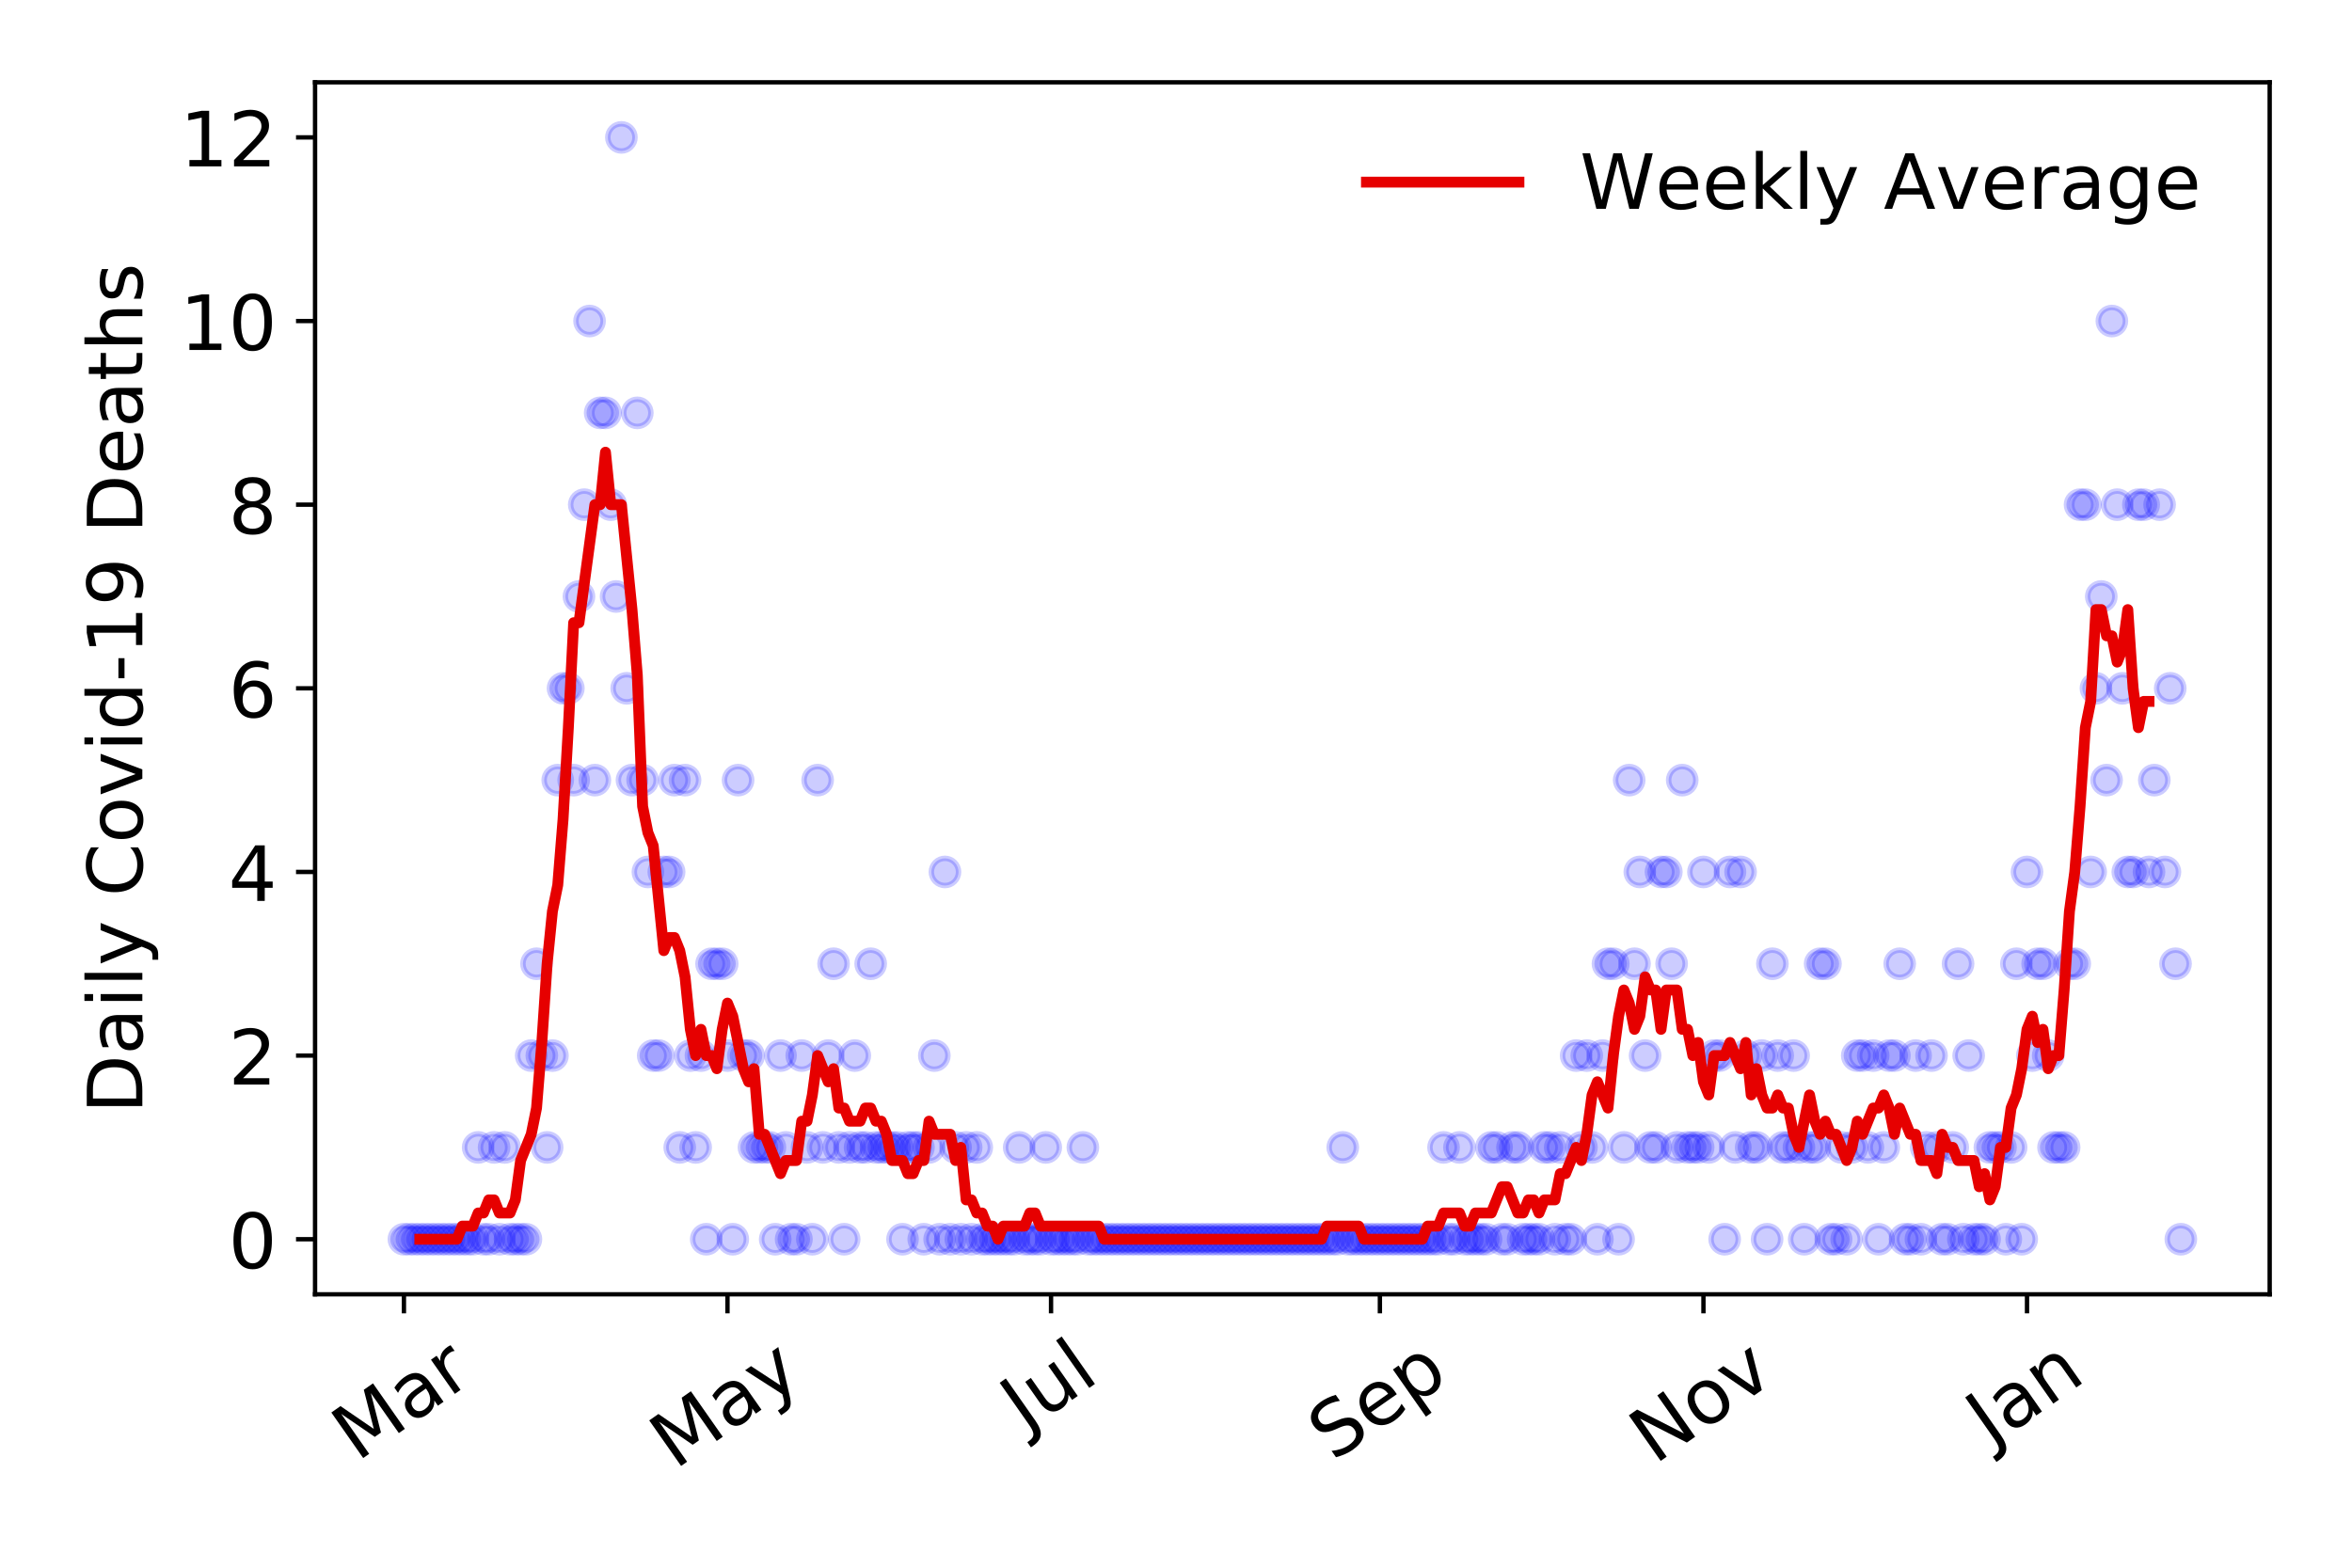 <?xml version="1.0" encoding="utf-8" standalone="no"?>
<!DOCTYPE svg PUBLIC "-//W3C//DTD SVG 1.1//EN"
  "http://www.w3.org/Graphics/SVG/1.1/DTD/svg11.dtd">
<!-- Created with matplotlib (https://matplotlib.org/) -->
<svg height="288pt" version="1.1" viewBox="0 0 432 288" width="432pt" xmlns="http://www.w3.org/2000/svg" xmlns:xlink="http://www.w3.org/1999/xlink">
 <defs>
  <style type="text/css">
*{stroke-linecap:butt;stroke-linejoin:round;}
  </style>
 </defs>
 <g id="figure_1">
  <g id="patch_1">
   <path d="M 0 288 
L 432 288 
L 432 0 
L 0 0 
z
" style="fill:#ffffff;"/>
  </g>
  <g id="axes_1">
   <g id="patch_2">
    <path d="M 57.87 237.778 
L 416.88 237.778 
L 416.88 15.12 
L 57.87 15.12 
z
" style="fill:#ffffff;"/>
   </g>
   <g id="matplotlib.axis_1">
    <g id="xtick_1">
     <g id="line2d_1">
      <defs>
       <path d="M 0 0 
L 0 3.5 
" id="maba7faa30a" style="stroke:#000000;stroke-width:0.8;"/>
      </defs>
      <g>
       <use style="stroke:#000000;stroke-width:0.8;" x="74.189" xlink:href="#maba7faa30a" y="237.778"/>
      </g>
     </g>
     <g id="text_1">
      <!-- Mar -->
      <defs>
       <path d="M 9.812 72.906 
L 24.516 72.906 
L 43.109 23.297 
L 61.812 72.906 
L 76.516 72.906 
L 76.516 0 
L 66.891 0 
L 66.891 64.016 
L 48.094 14.016 
L 38.188 14.016 
L 19.391 64.016 
L 19.391 0 
L 9.812 0 
z
" id="DejaVuSans-77"/>
       <path d="M 34.281 27.484 
Q 23.391 27.484 19.188 25 
Q 14.984 22.516 14.984 16.5 
Q 14.984 11.719 18.141 8.906 
Q 21.297 6.109 26.703 6.109 
Q 34.188 6.109 38.703 11.406 
Q 43.219 16.703 43.219 25.484 
L 43.219 27.484 
z
M 52.203 31.203 
L 52.203 0 
L 43.219 0 
L 43.219 8.297 
Q 40.141 3.328 35.547 0.953 
Q 30.953 -1.422 24.312 -1.422 
Q 15.922 -1.422 10.953 3.297 
Q 6 8.016 6 15.922 
Q 6 25.141 12.172 29.828 
Q 18.359 34.516 30.609 34.516 
L 43.219 34.516 
L 43.219 35.406 
Q 43.219 41.609 39.141 45 
Q 35.062 48.391 27.688 48.391 
Q 23 48.391 18.547 47.266 
Q 14.109 46.141 10.016 43.891 
L 10.016 52.203 
Q 14.938 54.109 19.578 55.047 
Q 24.219 56 28.609 56 
Q 40.484 56 46.344 49.844 
Q 52.203 43.703 52.203 31.203 
z
" id="DejaVuSans-97"/>
       <path d="M 41.109 46.297 
Q 39.594 47.172 37.812 47.578 
Q 36.031 48 33.891 48 
Q 26.266 48 22.188 43.047 
Q 18.109 38.094 18.109 28.812 
L 18.109 0 
L 9.078 0 
L 9.078 54.688 
L 18.109 54.688 
L 18.109 46.188 
Q 20.953 51.172 25.484 53.578 
Q 30.031 56 36.531 56 
Q 37.453 56 38.578 55.875 
Q 39.703 55.766 41.062 55.516 
z
" id="DejaVuSans-114"/>
      </defs>
      <g transform="translate(65.586 268.643)rotate(-35)scale(0.14 -0.14)">
       <use xlink:href="#DejaVuSans-77"/>
       <use x="86.279" xlink:href="#DejaVuSans-97"/>
       <use x="147.559" xlink:href="#DejaVuSans-114"/>
      </g>
     </g>
    </g>
    <g id="xtick_2">
     <g id="line2d_2">
      <g>
       <use style="stroke:#000000;stroke-width:0.8;" x="133.618" xlink:href="#maba7faa30a" y="237.778"/>
      </g>
     </g>
     <g id="text_2">
      <!-- May -->
      <defs>
       <path d="M 32.172 -5.078 
Q 28.375 -14.844 24.75 -17.812 
Q 21.141 -20.797 15.094 -20.797 
L 7.906 -20.797 
L 7.906 -13.281 
L 13.188 -13.281 
Q 16.891 -13.281 18.938 -11.516 
Q 21 -9.766 23.484 -3.219 
L 25.094 0.875 
L 2.984 54.688 
L 12.5 54.688 
L 29.594 11.922 
L 46.688 54.688 
L 56.203 54.688 
z
" id="DejaVuSans-121"/>
      </defs>
      <g transform="translate(123.978 270.094)rotate(-35)scale(0.14 -0.14)">
       <use xlink:href="#DejaVuSans-77"/>
       <use x="86.279" xlink:href="#DejaVuSans-97"/>
       <use x="147.559" xlink:href="#DejaVuSans-121"/>
      </g>
     </g>
    </g>
    <g id="xtick_3">
     <g id="line2d_3">
      <g>
       <use style="stroke:#000000;stroke-width:0.8;" x="193.047" xlink:href="#maba7faa30a" y="237.778"/>
      </g>
     </g>
     <g id="text_3">
      <!-- Jul -->
      <defs>
       <path d="M 9.812 72.906 
L 19.672 72.906 
L 19.672 5.078 
Q 19.672 -8.109 14.672 -14.062 
Q 9.672 -20.016 -1.422 -20.016 
L -5.172 -20.016 
L -5.172 -11.719 
L -2.094 -11.719 
Q 4.438 -11.719 7.125 -8.047 
Q 9.812 -4.391 9.812 5.078 
z
" id="DejaVuSans-74"/>
       <path d="M 8.5 21.578 
L 8.5 54.688 
L 17.484 54.688 
L 17.484 21.922 
Q 17.484 14.156 20.5 10.266 
Q 23.531 6.391 29.594 6.391 
Q 36.859 6.391 41.078 11.031 
Q 45.312 15.672 45.312 23.688 
L 45.312 54.688 
L 54.297 54.688 
L 54.297 0 
L 45.312 0 
L 45.312 8.406 
Q 42.047 3.422 37.719 1 
Q 33.406 -1.422 27.688 -1.422 
Q 18.266 -1.422 13.375 4.438 
Q 8.5 10.297 8.5 21.578 
z
M 31.109 56 
z
" id="DejaVuSans-117"/>
       <path d="M 9.422 75.984 
L 18.406 75.984 
L 18.406 0 
L 9.422 0 
z
" id="DejaVuSans-108"/>
      </defs>
      <g transform="translate(188.344 263.181)rotate(-35)scale(0.14 -0.14)">
       <use xlink:href="#DejaVuSans-74"/>
       <use x="29.492" xlink:href="#DejaVuSans-117"/>
       <use x="92.871" xlink:href="#DejaVuSans-108"/>
      </g>
     </g>
    </g>
    <g id="xtick_4">
     <g id="line2d_4">
      <g>
       <use style="stroke:#000000;stroke-width:0.8;" x="253.45" xlink:href="#maba7faa30a" y="237.778"/>
      </g>
     </g>
     <g id="text_4">
      <!-- Sep -->
      <defs>
       <path d="M 53.516 70.516 
L 53.516 60.891 
Q 47.906 63.578 42.922 64.891 
Q 37.938 66.219 33.297 66.219 
Q 25.25 66.219 20.875 63.094 
Q 16.5 59.969 16.5 54.203 
Q 16.5 49.359 19.406 46.891 
Q 22.312 44.438 30.422 42.922 
L 36.375 41.703 
Q 47.406 39.594 52.656 34.297 
Q 57.906 29 57.906 20.125 
Q 57.906 9.516 50.797 4.047 
Q 43.703 -1.422 29.984 -1.422 
Q 24.812 -1.422 18.969 -0.25 
Q 13.141 0.922 6.891 3.219 
L 6.891 13.375 
Q 12.891 10.016 18.656 8.297 
Q 24.422 6.594 29.984 6.594 
Q 38.422 6.594 43.016 9.906 
Q 47.609 13.234 47.609 19.391 
Q 47.609 24.75 44.312 27.781 
Q 41.016 30.812 33.5 32.328 
L 27.484 33.5 
Q 16.453 35.688 11.516 40.375 
Q 6.594 45.062 6.594 53.422 
Q 6.594 63.094 13.406 68.656 
Q 20.219 74.219 32.172 74.219 
Q 37.312 74.219 42.625 73.281 
Q 47.953 72.359 53.516 70.516 
z
" id="DejaVuSans-83"/>
       <path d="M 56.203 29.594 
L 56.203 25.203 
L 14.891 25.203 
Q 15.484 15.922 20.484 11.062 
Q 25.484 6.203 34.422 6.203 
Q 39.594 6.203 44.453 7.469 
Q 49.312 8.734 54.109 11.281 
L 54.109 2.781 
Q 49.266 0.734 44.188 -0.344 
Q 39.109 -1.422 33.891 -1.422 
Q 20.797 -1.422 13.156 6.188 
Q 5.516 13.812 5.516 26.812 
Q 5.516 40.234 12.766 48.109 
Q 20.016 56 32.328 56 
Q 43.359 56 49.781 48.891 
Q 56.203 41.797 56.203 29.594 
z
M 47.219 32.234 
Q 47.125 39.594 43.094 43.984 
Q 39.062 48.391 32.422 48.391 
Q 24.906 48.391 20.391 44.141 
Q 15.875 39.891 15.188 32.172 
z
" id="DejaVuSans-101"/>
       <path d="M 18.109 8.203 
L 18.109 -20.797 
L 9.078 -20.797 
L 9.078 54.688 
L 18.109 54.688 
L 18.109 46.391 
Q 20.953 51.266 25.266 53.625 
Q 29.594 56 35.594 56 
Q 45.562 56 51.781 48.094 
Q 58.016 40.188 58.016 27.297 
Q 58.016 14.406 51.781 6.484 
Q 45.562 -1.422 35.594 -1.422 
Q 29.594 -1.422 25.266 0.953 
Q 20.953 3.328 18.109 8.203 
z
M 48.688 27.297 
Q 48.688 37.203 44.609 42.844 
Q 40.531 48.484 33.406 48.484 
Q 26.266 48.484 22.188 42.844 
Q 18.109 37.203 18.109 27.297 
Q 18.109 17.391 22.188 11.75 
Q 26.266 6.109 33.406 6.109 
Q 40.531 6.109 44.609 11.75 
Q 48.688 17.391 48.688 27.297 
z
" id="DejaVuSans-112"/>
      </defs>
      <g transform="translate(244.857 268.629)rotate(-35)scale(0.14 -0.14)">
       <use xlink:href="#DejaVuSans-83"/>
       <use x="63.477" xlink:href="#DejaVuSans-101"/>
       <use x="125" xlink:href="#DejaVuSans-112"/>
      </g>
     </g>
    </g>
    <g id="xtick_5">
     <g id="line2d_5">
      <g>
       <use style="stroke:#000000;stroke-width:0.8;" x="312.879" xlink:href="#maba7faa30a" y="237.778"/>
      </g>
     </g>
     <g id="text_5">
      <!-- Nov -->
      <defs>
       <path d="M 9.812 72.906 
L 23.094 72.906 
L 55.422 11.922 
L 55.422 72.906 
L 64.984 72.906 
L 64.984 0 
L 51.703 0 
L 19.391 60.984 
L 19.391 0 
L 9.812 0 
z
" id="DejaVuSans-78"/>
       <path d="M 30.609 48.391 
Q 23.391 48.391 19.188 42.75 
Q 14.984 37.109 14.984 27.297 
Q 14.984 17.484 19.156 11.844 
Q 23.344 6.203 30.609 6.203 
Q 37.797 6.203 41.984 11.859 
Q 46.188 17.531 46.188 27.297 
Q 46.188 37.016 41.984 42.703 
Q 37.797 48.391 30.609 48.391 
z
M 30.609 56 
Q 42.328 56 49.016 48.375 
Q 55.719 40.766 55.719 27.297 
Q 55.719 13.875 49.016 6.219 
Q 42.328 -1.422 30.609 -1.422 
Q 18.844 -1.422 12.172 6.219 
Q 5.516 13.875 5.516 27.297 
Q 5.516 40.766 12.172 48.375 
Q 18.844 56 30.609 56 
z
" id="DejaVuSans-111"/>
       <path d="M 2.984 54.688 
L 12.5 54.688 
L 29.594 8.797 
L 46.688 54.688 
L 56.203 54.688 
L 35.688 0 
L 23.484 0 
z
" id="DejaVuSans-118"/>
      </defs>
      <g transform="translate(303.903 269.166)rotate(-35)scale(0.14 -0.14)">
       <use xlink:href="#DejaVuSans-78"/>
       <use x="74.805" xlink:href="#DejaVuSans-111"/>
       <use x="135.986" xlink:href="#DejaVuSans-118"/>
      </g>
     </g>
    </g>
    <g id="xtick_6">
     <g id="line2d_6">
      <g>
       <use style="stroke:#000000;stroke-width:0.8;" x="372.308" xlink:href="#maba7faa30a" y="237.778"/>
      </g>
     </g>
     <g id="text_6">
      <!-- Jan -->
      <defs>
       <path d="M 54.891 33.016 
L 54.891 0 
L 45.906 0 
L 45.906 32.719 
Q 45.906 40.484 42.875 44.328 
Q 39.844 48.188 33.797 48.188 
Q 26.516 48.188 22.312 43.547 
Q 18.109 38.922 18.109 30.906 
L 18.109 0 
L 9.078 0 
L 9.078 54.688 
L 18.109 54.688 
L 18.109 46.188 
Q 21.344 51.125 25.703 53.562 
Q 30.078 56 35.797 56 
Q 45.219 56 50.047 50.172 
Q 54.891 44.344 54.891 33.016 
z
" id="DejaVuSans-110"/>
      </defs>
      <g transform="translate(365.685 265.871)rotate(-35)scale(0.14 -0.14)">
       <use xlink:href="#DejaVuSans-74"/>
       <use x="29.492" xlink:href="#DejaVuSans-97"/>
       <use x="90.771" xlink:href="#DejaVuSans-110"/>
      </g>
     </g>
    </g>
   </g>
   <g id="matplotlib.axis_2">
    <g id="ytick_1">
     <g id="line2d_7">
      <defs>
       <path d="M 0 0 
L -3.5 0 
" id="m150750c828" style="stroke:#000000;stroke-width:0.8;"/>
      </defs>
      <g>
       <use style="stroke:#000000;stroke-width:0.8;" x="57.87" xlink:href="#m150750c828" y="227.657"/>
      </g>
     </g>
     <g id="text_7">
      <!-- 0 -->
      <defs>
       <path d="M 31.781 66.406 
Q 24.172 66.406 20.328 58.906 
Q 16.5 51.422 16.5 36.375 
Q 16.5 21.391 20.328 13.891 
Q 24.172 6.391 31.781 6.391 
Q 39.453 6.391 43.281 13.891 
Q 47.125 21.391 47.125 36.375 
Q 47.125 51.422 43.281 58.906 
Q 39.453 66.406 31.781 66.406 
z
M 31.781 74.219 
Q 44.047 74.219 50.516 64.516 
Q 56.984 54.828 56.984 36.375 
Q 56.984 17.969 50.516 8.266 
Q 44.047 -1.422 31.781 -1.422 
Q 19.531 -1.422 13.062 8.266 
Q 6.594 17.969 6.594 36.375 
Q 6.594 54.828 13.062 64.516 
Q 19.531 74.219 31.781 74.219 
z
" id="DejaVuSans-48"/>
      </defs>
      <g transform="translate(41.962 232.976)scale(0.14 -0.14)">
       <use xlink:href="#DejaVuSans-48"/>
      </g>
     </g>
    </g>
    <g id="ytick_2">
     <g id="line2d_8">
      <g>
       <use style="stroke:#000000;stroke-width:0.8;" x="57.87" xlink:href="#m150750c828" y="193.921"/>
      </g>
     </g>
     <g id="text_8">
      <!-- 2 -->
      <defs>
       <path d="M 19.188 8.297 
L 53.609 8.297 
L 53.609 0 
L 7.328 0 
L 7.328 8.297 
Q 12.938 14.109 22.625 23.891 
Q 32.328 33.688 34.812 36.531 
Q 39.547 41.844 41.422 45.531 
Q 43.312 49.219 43.312 52.781 
Q 43.312 58.594 39.234 62.25 
Q 35.156 65.922 28.609 65.922 
Q 23.969 65.922 18.812 64.312 
Q 13.672 62.703 7.812 59.422 
L 7.812 69.391 
Q 13.766 71.781 18.938 73 
Q 24.125 74.219 28.422 74.219 
Q 39.75 74.219 46.484 68.547 
Q 53.219 62.891 53.219 53.422 
Q 53.219 48.922 51.531 44.891 
Q 49.859 40.875 45.406 35.406 
Q 44.188 33.984 37.641 27.219 
Q 31.109 20.453 19.188 8.297 
z
" id="DejaVuSans-50"/>
      </defs>
      <g transform="translate(41.962 199.24)scale(0.14 -0.14)">
       <use xlink:href="#DejaVuSans-50"/>
      </g>
     </g>
    </g>
    <g id="ytick_3">
     <g id="line2d_9">
      <g>
       <use style="stroke:#000000;stroke-width:0.8;" x="57.87" xlink:href="#m150750c828" y="160.185"/>
      </g>
     </g>
     <g id="text_9">
      <!-- 4 -->
      <defs>
       <path d="M 37.797 64.312 
L 12.891 25.391 
L 37.797 25.391 
z
M 35.203 72.906 
L 47.609 72.906 
L 47.609 25.391 
L 58.016 25.391 
L 58.016 17.188 
L 47.609 17.188 
L 47.609 0 
L 37.797 0 
L 37.797 17.188 
L 4.891 17.188 
L 4.891 26.703 
z
" id="DejaVuSans-52"/>
      </defs>
      <g transform="translate(41.962 165.504)scale(0.14 -0.14)">
       <use xlink:href="#DejaVuSans-52"/>
      </g>
     </g>
    </g>
    <g id="ytick_4">
     <g id="line2d_10">
      <g>
       <use style="stroke:#000000;stroke-width:0.8;" x="57.87" xlink:href="#m150750c828" y="126.449"/>
      </g>
     </g>
     <g id="text_10">
      <!-- 6 -->
      <defs>
       <path d="M 33.016 40.375 
Q 26.375 40.375 22.484 35.828 
Q 18.609 31.297 18.609 23.391 
Q 18.609 15.531 22.484 10.953 
Q 26.375 6.391 33.016 6.391 
Q 39.656 6.391 43.531 10.953 
Q 47.406 15.531 47.406 23.391 
Q 47.406 31.297 43.531 35.828 
Q 39.656 40.375 33.016 40.375 
z
M 52.594 71.297 
L 52.594 62.312 
Q 48.875 64.062 45.094 64.984 
Q 41.312 65.922 37.594 65.922 
Q 27.828 65.922 22.672 59.328 
Q 17.531 52.734 16.797 39.406 
Q 19.672 43.656 24.016 45.922 
Q 28.375 48.188 33.594 48.188 
Q 44.578 48.188 50.953 41.516 
Q 57.328 34.859 57.328 23.391 
Q 57.328 12.156 50.688 5.359 
Q 44.047 -1.422 33.016 -1.422 
Q 20.359 -1.422 13.672 8.266 
Q 6.984 17.969 6.984 36.375 
Q 6.984 53.656 15.188 63.938 
Q 23.391 74.219 37.203 74.219 
Q 40.922 74.219 44.703 73.484 
Q 48.484 72.75 52.594 71.297 
z
" id="DejaVuSans-54"/>
      </defs>
      <g transform="translate(41.962 131.768)scale(0.14 -0.14)">
       <use xlink:href="#DejaVuSans-54"/>
      </g>
     </g>
    </g>
    <g id="ytick_5">
     <g id="line2d_11">
      <g>
       <use style="stroke:#000000;stroke-width:0.8;" x="57.87" xlink:href="#m150750c828" y="92.713"/>
      </g>
     </g>
     <g id="text_11">
      <!-- 8 -->
      <defs>
       <path d="M 31.781 34.625 
Q 24.75 34.625 20.719 30.859 
Q 16.703 27.094 16.703 20.516 
Q 16.703 13.922 20.719 10.156 
Q 24.75 6.391 31.781 6.391 
Q 38.812 6.391 42.859 10.172 
Q 46.922 13.969 46.922 20.516 
Q 46.922 27.094 42.891 30.859 
Q 38.875 34.625 31.781 34.625 
z
M 21.922 38.812 
Q 15.578 40.375 12.031 44.719 
Q 8.5 49.078 8.5 55.328 
Q 8.5 64.062 14.719 69.141 
Q 20.953 74.219 31.781 74.219 
Q 42.672 74.219 48.875 69.141 
Q 55.078 64.062 55.078 55.328 
Q 55.078 49.078 51.531 44.719 
Q 48 40.375 41.703 38.812 
Q 48.828 37.156 52.797 32.312 
Q 56.781 27.484 56.781 20.516 
Q 56.781 9.906 50.312 4.234 
Q 43.844 -1.422 31.781 -1.422 
Q 19.734 -1.422 13.25 4.234 
Q 6.781 9.906 6.781 20.516 
Q 6.781 27.484 10.781 32.312 
Q 14.797 37.156 21.922 38.812 
z
M 18.312 54.391 
Q 18.312 48.734 21.844 45.562 
Q 25.391 42.391 31.781 42.391 
Q 38.141 42.391 41.719 45.562 
Q 45.312 48.734 45.312 54.391 
Q 45.312 60.062 41.719 63.234 
Q 38.141 66.406 31.781 66.406 
Q 25.391 66.406 21.844 63.234 
Q 18.312 60.062 18.312 54.391 
z
" id="DejaVuSans-56"/>
      </defs>
      <g transform="translate(41.962 98.032)scale(0.14 -0.14)">
       <use xlink:href="#DejaVuSans-56"/>
      </g>
     </g>
    </g>
    <g id="ytick_6">
     <g id="line2d_12">
      <g>
       <use style="stroke:#000000;stroke-width:0.8;" x="57.87" xlink:href="#m150750c828" y="58.977"/>
      </g>
     </g>
     <g id="text_12">
      <!-- 10 -->
      <defs>
       <path d="M 12.406 8.297 
L 28.516 8.297 
L 28.516 63.922 
L 10.984 60.406 
L 10.984 69.391 
L 28.422 72.906 
L 38.281 72.906 
L 38.281 8.297 
L 54.391 8.297 
L 54.391 0 
L 12.406 0 
z
" id="DejaVuSans-49"/>
      </defs>
      <g transform="translate(33.055 64.296)scale(0.14 -0.14)">
       <use xlink:href="#DejaVuSans-49"/>
       <use x="63.623" xlink:href="#DejaVuSans-48"/>
      </g>
     </g>
    </g>
    <g id="ytick_7">
     <g id="line2d_13">
      <g>
       <use style="stroke:#000000;stroke-width:0.8;" x="57.87" xlink:href="#m150750c828" y="25.241"/>
      </g>
     </g>
     <g id="text_13">
      <!-- 12 -->
      <g transform="translate(33.055 30.56)scale(0.14 -0.14)">
       <use xlink:href="#DejaVuSans-49"/>
       <use x="63.623" xlink:href="#DejaVuSans-50"/>
      </g>
     </g>
    </g>
    <g id="text_14">
     <!-- Daily Covid-19 Deaths -->
     <defs>
      <path d="M 19.672 64.797 
L 19.672 8.109 
L 31.594 8.109 
Q 46.688 8.109 53.688 14.938 
Q 60.688 21.781 60.688 36.531 
Q 60.688 51.172 53.688 57.984 
Q 46.688 64.797 31.594 64.797 
z
M 9.812 72.906 
L 30.078 72.906 
Q 51.266 72.906 61.172 64.094 
Q 71.094 55.281 71.094 36.531 
Q 71.094 17.672 61.125 8.828 
Q 51.172 0 30.078 0 
L 9.812 0 
z
" id="DejaVuSans-68"/>
      <path d="M 9.422 54.688 
L 18.406 54.688 
L 18.406 0 
L 9.422 0 
z
M 9.422 75.984 
L 18.406 75.984 
L 18.406 64.594 
L 9.422 64.594 
z
" id="DejaVuSans-105"/>
      <path id="DejaVuSans-32"/>
      <path d="M 64.406 67.281 
L 64.406 56.891 
Q 59.422 61.531 53.781 63.812 
Q 48.141 66.109 41.797 66.109 
Q 29.297 66.109 22.656 58.469 
Q 16.016 50.828 16.016 36.375 
Q 16.016 21.969 22.656 14.328 
Q 29.297 6.688 41.797 6.688 
Q 48.141 6.688 53.781 8.984 
Q 59.422 11.281 64.406 15.922 
L 64.406 5.609 
Q 59.234 2.094 53.438 0.328 
Q 47.656 -1.422 41.219 -1.422 
Q 24.656 -1.422 15.125 8.703 
Q 5.609 18.844 5.609 36.375 
Q 5.609 53.953 15.125 64.078 
Q 24.656 74.219 41.219 74.219 
Q 47.75 74.219 53.531 72.484 
Q 59.328 70.75 64.406 67.281 
z
" id="DejaVuSans-67"/>
      <path d="M 45.406 46.391 
L 45.406 75.984 
L 54.391 75.984 
L 54.391 0 
L 45.406 0 
L 45.406 8.203 
Q 42.578 3.328 38.25 0.953 
Q 33.938 -1.422 27.875 -1.422 
Q 17.969 -1.422 11.734 6.484 
Q 5.516 14.406 5.516 27.297 
Q 5.516 40.188 11.734 48.094 
Q 17.969 56 27.875 56 
Q 33.938 56 38.25 53.625 
Q 42.578 51.266 45.406 46.391 
z
M 14.797 27.297 
Q 14.797 17.391 18.875 11.75 
Q 22.953 6.109 30.078 6.109 
Q 37.203 6.109 41.297 11.75 
Q 45.406 17.391 45.406 27.297 
Q 45.406 37.203 41.297 42.844 
Q 37.203 48.484 30.078 48.484 
Q 22.953 48.484 18.875 42.844 
Q 14.797 37.203 14.797 27.297 
z
" id="DejaVuSans-100"/>
      <path d="M 4.891 31.391 
L 31.203 31.391 
L 31.203 23.391 
L 4.891 23.391 
z
" id="DejaVuSans-45"/>
      <path d="M 10.984 1.516 
L 10.984 10.5 
Q 14.703 8.734 18.5 7.812 
Q 22.312 6.891 25.984 6.891 
Q 35.75 6.891 40.891 13.453 
Q 46.047 20.016 46.781 33.406 
Q 43.953 29.203 39.594 26.953 
Q 35.25 24.703 29.984 24.703 
Q 19.047 24.703 12.672 31.312 
Q 6.297 37.938 6.297 49.422 
Q 6.297 60.641 12.938 67.422 
Q 19.578 74.219 30.609 74.219 
Q 43.266 74.219 49.922 64.516 
Q 56.594 54.828 56.594 36.375 
Q 56.594 19.141 48.406 8.859 
Q 40.234 -1.422 26.422 -1.422 
Q 22.703 -1.422 18.891 -0.688 
Q 15.094 0.047 10.984 1.516 
z
M 30.609 32.422 
Q 37.25 32.422 41.125 36.953 
Q 45.016 41.5 45.016 49.422 
Q 45.016 57.281 41.125 61.844 
Q 37.25 66.406 30.609 66.406 
Q 23.969 66.406 20.094 61.844 
Q 16.219 57.281 16.219 49.422 
Q 16.219 41.5 20.094 36.953 
Q 23.969 32.422 30.609 32.422 
z
" id="DejaVuSans-57"/>
      <path d="M 18.312 70.219 
L 18.312 54.688 
L 36.812 54.688 
L 36.812 47.703 
L 18.312 47.703 
L 18.312 18.016 
Q 18.312 11.328 20.141 9.422 
Q 21.969 7.516 27.594 7.516 
L 36.812 7.516 
L 36.812 0 
L 27.594 0 
Q 17.188 0 13.234 3.875 
Q 9.281 7.766 9.281 18.016 
L 9.281 47.703 
L 2.688 47.703 
L 2.688 54.688 
L 9.281 54.688 
L 9.281 70.219 
z
" id="DejaVuSans-116"/>
      <path d="M 54.891 33.016 
L 54.891 0 
L 45.906 0 
L 45.906 32.719 
Q 45.906 40.484 42.875 44.328 
Q 39.844 48.188 33.797 48.188 
Q 26.516 48.188 22.312 43.547 
Q 18.109 38.922 18.109 30.906 
L 18.109 0 
L 9.078 0 
L 9.078 75.984 
L 18.109 75.984 
L 18.109 46.188 
Q 21.344 51.125 25.703 53.562 
Q 30.078 56 35.797 56 
Q 45.219 56 50.047 50.172 
Q 54.891 44.344 54.891 33.016 
z
" id="DejaVuSans-104"/>
      <path d="M 44.281 53.078 
L 44.281 44.578 
Q 40.484 46.531 36.375 47.5 
Q 32.281 48.484 27.875 48.484 
Q 21.188 48.484 17.844 46.438 
Q 14.5 44.391 14.5 40.281 
Q 14.5 37.156 16.891 35.375 
Q 19.281 33.594 26.516 31.984 
L 29.594 31.297 
Q 39.156 29.25 43.188 25.516 
Q 47.219 21.781 47.219 15.094 
Q 47.219 7.469 41.188 3.016 
Q 35.156 -1.422 24.609 -1.422 
Q 20.219 -1.422 15.453 -0.562 
Q 10.688 0.297 5.422 2 
L 5.422 11.281 
Q 10.406 8.688 15.234 7.391 
Q 20.062 6.109 24.812 6.109 
Q 31.156 6.109 34.562 8.281 
Q 37.984 10.453 37.984 14.406 
Q 37.984 18.062 35.516 20.016 
Q 33.062 21.969 24.703 23.781 
L 21.578 24.516 
Q 13.234 26.266 9.516 29.906 
Q 5.812 33.547 5.812 39.891 
Q 5.812 47.609 11.281 51.797 
Q 16.75 56 26.812 56 
Q 31.781 56 36.172 55.266 
Q 40.578 54.547 44.281 53.078 
z
" id="DejaVuSans-115"/>
     </defs>
     <g transform="translate(26.143 204.56)rotate(-90)scale(0.14 -0.14)">
      <use xlink:href="#DejaVuSans-68"/>
      <use x="77.002" xlink:href="#DejaVuSans-97"/>
      <use x="138.281" xlink:href="#DejaVuSans-105"/>
      <use x="166.064" xlink:href="#DejaVuSans-108"/>
      <use x="193.848" xlink:href="#DejaVuSans-121"/>
      <use x="253.027" xlink:href="#DejaVuSans-32"/>
      <use x="284.814" xlink:href="#DejaVuSans-67"/>
      <use x="354.639" xlink:href="#DejaVuSans-111"/>
      <use x="415.82" xlink:href="#DejaVuSans-118"/>
      <use x="475" xlink:href="#DejaVuSans-105"/>
      <use x="502.783" xlink:href="#DejaVuSans-100"/>
      <use x="566.26" xlink:href="#DejaVuSans-45"/>
      <use x="602.344" xlink:href="#DejaVuSans-49"/>
      <use x="665.967" xlink:href="#DejaVuSans-57"/>
      <use x="729.59" xlink:href="#DejaVuSans-32"/>
      <use x="761.377" xlink:href="#DejaVuSans-68"/>
      <use x="838.379" xlink:href="#DejaVuSans-101"/>
      <use x="899.902" xlink:href="#DejaVuSans-97"/>
      <use x="961.182" xlink:href="#DejaVuSans-116"/>
      <use x="1000.391" xlink:href="#DejaVuSans-104"/>
      <use x="1063.77" xlink:href="#DejaVuSans-115"/>
     </g>
    </g>
   </g>
   <g id="line2d_14">
    <defs>
     <path d="M 0 2.5 
C 0.663 2.5 1.299 2.237 1.768 1.768 
C 2.237 1.299 2.5 0.663 2.5 0 
C 2.5 -0.663 2.237 -1.299 1.768 -1.768 
C 1.299 -2.237 0.663 -2.5 0 -2.5 
C -0.663 -2.5 -1.299 -2.237 -1.768 -1.768 
C -2.237 -1.299 -2.5 -0.663 -2.5 0 
C -2.5 0.663 -2.237 1.299 -1.768 1.768 
C -1.299 2.237 -0.663 2.5 0 2.5 
z
" id="mc4f8dc2431" style="stroke:#0000ff;stroke-opacity:0.2;"/>
    </defs>
    <g clip-path="url(#p7ac401647e)">
     <use style="fill:#0000ff;fill-opacity:0.2;stroke:#0000ff;stroke-opacity:0.2;" x="74.189" xlink:href="#mc4f8dc2431" y="227.657"/>
     <use style="fill:#0000ff;fill-opacity:0.2;stroke:#0000ff;stroke-opacity:0.2;" x="75.163" xlink:href="#mc4f8dc2431" y="227.657"/>
     <use style="fill:#0000ff;fill-opacity:0.2;stroke:#0000ff;stroke-opacity:0.2;" x="76.137" xlink:href="#mc4f8dc2431" y="227.657"/>
     <use style="fill:#0000ff;fill-opacity:0.2;stroke:#0000ff;stroke-opacity:0.2;" x="77.111" xlink:href="#mc4f8dc2431" y="227.657"/>
     <use style="fill:#0000ff;fill-opacity:0.2;stroke:#0000ff;stroke-opacity:0.2;" x="78.086" xlink:href="#mc4f8dc2431" y="227.657"/>
     <use style="fill:#0000ff;fill-opacity:0.2;stroke:#0000ff;stroke-opacity:0.2;" x="79.06" xlink:href="#mc4f8dc2431" y="227.657"/>
     <use style="fill:#0000ff;fill-opacity:0.2;stroke:#0000ff;stroke-opacity:0.2;" x="80.034" xlink:href="#mc4f8dc2431" y="227.657"/>
     <use style="fill:#0000ff;fill-opacity:0.2;stroke:#0000ff;stroke-opacity:0.2;" x="81.008" xlink:href="#mc4f8dc2431" y="227.657"/>
     <use style="fill:#0000ff;fill-opacity:0.2;stroke:#0000ff;stroke-opacity:0.2;" x="81.983" xlink:href="#mc4f8dc2431" y="227.657"/>
     <use style="fill:#0000ff;fill-opacity:0.2;stroke:#0000ff;stroke-opacity:0.2;" x="82.957" xlink:href="#mc4f8dc2431" y="227.657"/>
     <use style="fill:#0000ff;fill-opacity:0.2;stroke:#0000ff;stroke-opacity:0.2;" x="83.931" xlink:href="#mc4f8dc2431" y="227.657"/>
     <use style="fill:#0000ff;fill-opacity:0.2;stroke:#0000ff;stroke-opacity:0.2;" x="84.905" xlink:href="#mc4f8dc2431" y="227.657"/>
     <use style="fill:#0000ff;fill-opacity:0.2;stroke:#0000ff;stroke-opacity:0.2;" x="85.88" xlink:href="#mc4f8dc2431" y="227.657"/>
     <use style="fill:#0000ff;fill-opacity:0.2;stroke:#0000ff;stroke-opacity:0.2;" x="86.854" xlink:href="#mc4f8dc2431" y="227.657"/>
     <use style="fill:#0000ff;fill-opacity:0.2;stroke:#0000ff;stroke-opacity:0.2;" x="87.828" xlink:href="#mc4f8dc2431" y="210.789"/>
     <use style="fill:#0000ff;fill-opacity:0.2;stroke:#0000ff;stroke-opacity:0.2;" x="88.802" xlink:href="#mc4f8dc2431" y="227.657"/>
     <use style="fill:#0000ff;fill-opacity:0.2;stroke:#0000ff;stroke-opacity:0.2;" x="89.777" xlink:href="#mc4f8dc2431" y="227.657"/>
     <use style="fill:#0000ff;fill-opacity:0.2;stroke:#0000ff;stroke-opacity:0.2;" x="90.751" xlink:href="#mc4f8dc2431" y="210.789"/>
     <use style="fill:#0000ff;fill-opacity:0.2;stroke:#0000ff;stroke-opacity:0.2;" x="91.725" xlink:href="#mc4f8dc2431" y="227.657"/>
     <use style="fill:#0000ff;fill-opacity:0.2;stroke:#0000ff;stroke-opacity:0.2;" x="92.699" xlink:href="#mc4f8dc2431" y="210.789"/>
     <use style="fill:#0000ff;fill-opacity:0.2;stroke:#0000ff;stroke-opacity:0.2;" x="93.674" xlink:href="#mc4f8dc2431" y="227.657"/>
     <use style="fill:#0000ff;fill-opacity:0.2;stroke:#0000ff;stroke-opacity:0.2;" x="94.648" xlink:href="#mc4f8dc2431" y="227.657"/>
     <use style="fill:#0000ff;fill-opacity:0.2;stroke:#0000ff;stroke-opacity:0.2;" x="95.622" xlink:href="#mc4f8dc2431" y="227.657"/>
     <use style="fill:#0000ff;fill-opacity:0.2;stroke:#0000ff;stroke-opacity:0.2;" x="96.596" xlink:href="#mc4f8dc2431" y="227.657"/>
     <use style="fill:#0000ff;fill-opacity:0.2;stroke:#0000ff;stroke-opacity:0.2;" x="97.571" xlink:href="#mc4f8dc2431" y="193.921"/>
     <use style="fill:#0000ff;fill-opacity:0.2;stroke:#0000ff;stroke-opacity:0.2;" x="98.545" xlink:href="#mc4f8dc2431" y="177.053"/>
     <use style="fill:#0000ff;fill-opacity:0.2;stroke:#0000ff;stroke-opacity:0.2;" x="99.519" xlink:href="#mc4f8dc2431" y="193.921"/>
     <use style="fill:#0000ff;fill-opacity:0.2;stroke:#0000ff;stroke-opacity:0.2;" x="100.493" xlink:href="#mc4f8dc2431" y="210.789"/>
     <use style="fill:#0000ff;fill-opacity:0.2;stroke:#0000ff;stroke-opacity:0.2;" x="101.468" xlink:href="#mc4f8dc2431" y="193.921"/>
     <use style="fill:#0000ff;fill-opacity:0.2;stroke:#0000ff;stroke-opacity:0.2;" x="102.442" xlink:href="#mc4f8dc2431" y="143.317"/>
     <use style="fill:#0000ff;fill-opacity:0.2;stroke:#0000ff;stroke-opacity:0.2;" x="103.416" xlink:href="#mc4f8dc2431" y="126.449"/>
     <use style="fill:#0000ff;fill-opacity:0.2;stroke:#0000ff;stroke-opacity:0.2;" x="104.39" xlink:href="#mc4f8dc2431" y="126.449"/>
     <use style="fill:#0000ff;fill-opacity:0.2;stroke:#0000ff;stroke-opacity:0.2;" x="105.365" xlink:href="#mc4f8dc2431" y="143.317"/>
     <use style="fill:#0000ff;fill-opacity:0.2;stroke:#0000ff;stroke-opacity:0.2;" x="106.339" xlink:href="#mc4f8dc2431" y="109.581"/>
     <use style="fill:#0000ff;fill-opacity:0.2;stroke:#0000ff;stroke-opacity:0.2;" x="107.313" xlink:href="#mc4f8dc2431" y="92.713"/>
     <use style="fill:#0000ff;fill-opacity:0.2;stroke:#0000ff;stroke-opacity:0.2;" x="108.287" xlink:href="#mc4f8dc2431" y="58.977"/>
     <use style="fill:#0000ff;fill-opacity:0.2;stroke:#0000ff;stroke-opacity:0.2;" x="109.262" xlink:href="#mc4f8dc2431" y="143.317"/>
     <use style="fill:#0000ff;fill-opacity:0.2;stroke:#0000ff;stroke-opacity:0.2;" x="110.236" xlink:href="#mc4f8dc2431" y="75.845"/>
     <use style="fill:#0000ff;fill-opacity:0.2;stroke:#0000ff;stroke-opacity:0.2;" x="111.21" xlink:href="#mc4f8dc2431" y="75.845"/>
     <use style="fill:#0000ff;fill-opacity:0.2;stroke:#0000ff;stroke-opacity:0.2;" x="112.184" xlink:href="#mc4f8dc2431" y="92.713"/>
     <use style="fill:#0000ff;fill-opacity:0.2;stroke:#0000ff;stroke-opacity:0.2;" x="113.159" xlink:href="#mc4f8dc2431" y="109.581"/>
     <use style="fill:#0000ff;fill-opacity:0.2;stroke:#0000ff;stroke-opacity:0.2;" x="114.133" xlink:href="#mc4f8dc2431" y="25.241"/>
     <use style="fill:#0000ff;fill-opacity:0.2;stroke:#0000ff;stroke-opacity:0.2;" x="115.107" xlink:href="#mc4f8dc2431" y="126.449"/>
     <use style="fill:#0000ff;fill-opacity:0.2;stroke:#0000ff;stroke-opacity:0.2;" x="116.081" xlink:href="#mc4f8dc2431" y="143.317"/>
     <use style="fill:#0000ff;fill-opacity:0.2;stroke:#0000ff;stroke-opacity:0.2;" x="117.056" xlink:href="#mc4f8dc2431" y="75.845"/>
     <use style="fill:#0000ff;fill-opacity:0.2;stroke:#0000ff;stroke-opacity:0.2;" x="118.03" xlink:href="#mc4f8dc2431" y="143.317"/>
     <use style="fill:#0000ff;fill-opacity:0.2;stroke:#0000ff;stroke-opacity:0.2;" x="119.004" xlink:href="#mc4f8dc2431" y="160.185"/>
     <use style="fill:#0000ff;fill-opacity:0.2;stroke:#0000ff;stroke-opacity:0.2;" x="119.978" xlink:href="#mc4f8dc2431" y="193.921"/>
     <use style="fill:#0000ff;fill-opacity:0.2;stroke:#0000ff;stroke-opacity:0.2;" x="120.952" xlink:href="#mc4f8dc2431" y="193.921"/>
     <use style="fill:#0000ff;fill-opacity:0.2;stroke:#0000ff;stroke-opacity:0.2;" x="121.927" xlink:href="#mc4f8dc2431" y="160.185"/>
     <use style="fill:#0000ff;fill-opacity:0.2;stroke:#0000ff;stroke-opacity:0.2;" x="122.901" xlink:href="#mc4f8dc2431" y="160.185"/>
     <use style="fill:#0000ff;fill-opacity:0.2;stroke:#0000ff;stroke-opacity:0.2;" x="123.875" xlink:href="#mc4f8dc2431" y="143.317"/>
     <use style="fill:#0000ff;fill-opacity:0.2;stroke:#0000ff;stroke-opacity:0.2;" x="124.849" xlink:href="#mc4f8dc2431" y="210.789"/>
     <use style="fill:#0000ff;fill-opacity:0.2;stroke:#0000ff;stroke-opacity:0.2;" x="125.824" xlink:href="#mc4f8dc2431" y="143.317"/>
     <use style="fill:#0000ff;fill-opacity:0.2;stroke:#0000ff;stroke-opacity:0.2;" x="126.798" xlink:href="#mc4f8dc2431" y="193.921"/>
     <use style="fill:#0000ff;fill-opacity:0.2;stroke:#0000ff;stroke-opacity:0.2;" x="127.772" xlink:href="#mc4f8dc2431" y="210.789"/>
     <use style="fill:#0000ff;fill-opacity:0.2;stroke:#0000ff;stroke-opacity:0.2;" x="128.746" xlink:href="#mc4f8dc2431" y="193.921"/>
     <use style="fill:#0000ff;fill-opacity:0.2;stroke:#0000ff;stroke-opacity:0.2;" x="129.721" xlink:href="#mc4f8dc2431" y="227.657"/>
     <use style="fill:#0000ff;fill-opacity:0.2;stroke:#0000ff;stroke-opacity:0.2;" x="130.695" xlink:href="#mc4f8dc2431" y="177.053"/>
     <use style="fill:#0000ff;fill-opacity:0.2;stroke:#0000ff;stroke-opacity:0.2;" x="131.669" xlink:href="#mc4f8dc2431" y="177.053"/>
     <use style="fill:#0000ff;fill-opacity:0.2;stroke:#0000ff;stroke-opacity:0.2;" x="132.643" xlink:href="#mc4f8dc2431" y="177.053"/>
     <use style="fill:#0000ff;fill-opacity:0.2;stroke:#0000ff;stroke-opacity:0.2;" x="133.618" xlink:href="#mc4f8dc2431" y="193.921"/>
     <use style="fill:#0000ff;fill-opacity:0.2;stroke:#0000ff;stroke-opacity:0.2;" x="134.592" xlink:href="#mc4f8dc2431" y="227.657"/>
     <use style="fill:#0000ff;fill-opacity:0.2;stroke:#0000ff;stroke-opacity:0.2;" x="135.566" xlink:href="#mc4f8dc2431" y="143.317"/>
     <use style="fill:#0000ff;fill-opacity:0.2;stroke:#0000ff;stroke-opacity:0.2;" x="136.54" xlink:href="#mc4f8dc2431" y="193.921"/>
     <use style="fill:#0000ff;fill-opacity:0.2;stroke:#0000ff;stroke-opacity:0.2;" x="137.515" xlink:href="#mc4f8dc2431" y="193.921"/>
     <use style="fill:#0000ff;fill-opacity:0.2;stroke:#0000ff;stroke-opacity:0.2;" x="138.489" xlink:href="#mc4f8dc2431" y="210.789"/>
     <use style="fill:#0000ff;fill-opacity:0.2;stroke:#0000ff;stroke-opacity:0.2;" x="139.463" xlink:href="#mc4f8dc2431" y="210.789"/>
     <use style="fill:#0000ff;fill-opacity:0.2;stroke:#0000ff;stroke-opacity:0.2;" x="140.437" xlink:href="#mc4f8dc2431" y="210.789"/>
     <use style="fill:#0000ff;fill-opacity:0.2;stroke:#0000ff;stroke-opacity:0.2;" x="141.412" xlink:href="#mc4f8dc2431" y="210.789"/>
     <use style="fill:#0000ff;fill-opacity:0.2;stroke:#0000ff;stroke-opacity:0.2;" x="142.386" xlink:href="#mc4f8dc2431" y="227.657"/>
     <use style="fill:#0000ff;fill-opacity:0.2;stroke:#0000ff;stroke-opacity:0.2;" x="143.36" xlink:href="#mc4f8dc2431" y="193.921"/>
     <use style="fill:#0000ff;fill-opacity:0.2;stroke:#0000ff;stroke-opacity:0.2;" x="144.334" xlink:href="#mc4f8dc2431" y="210.789"/>
     <use style="fill:#0000ff;fill-opacity:0.2;stroke:#0000ff;stroke-opacity:0.2;" x="145.309" xlink:href="#mc4f8dc2431" y="227.657"/>
     <use style="fill:#0000ff;fill-opacity:0.2;stroke:#0000ff;stroke-opacity:0.2;" x="146.283" xlink:href="#mc4f8dc2431" y="227.657"/>
     <use style="fill:#0000ff;fill-opacity:0.2;stroke:#0000ff;stroke-opacity:0.2;" x="147.257" xlink:href="#mc4f8dc2431" y="193.921"/>
     <use style="fill:#0000ff;fill-opacity:0.2;stroke:#0000ff;stroke-opacity:0.2;" x="148.231" xlink:href="#mc4f8dc2431" y="210.789"/>
     <use style="fill:#0000ff;fill-opacity:0.2;stroke:#0000ff;stroke-opacity:0.2;" x="149.206" xlink:href="#mc4f8dc2431" y="227.657"/>
     <use style="fill:#0000ff;fill-opacity:0.2;stroke:#0000ff;stroke-opacity:0.2;" x="150.18" xlink:href="#mc4f8dc2431" y="143.317"/>
     <use style="fill:#0000ff;fill-opacity:0.2;stroke:#0000ff;stroke-opacity:0.2;" x="151.154" xlink:href="#mc4f8dc2431" y="210.789"/>
     <use style="fill:#0000ff;fill-opacity:0.2;stroke:#0000ff;stroke-opacity:0.2;" x="152.128" xlink:href="#mc4f8dc2431" y="193.921"/>
     <use style="fill:#0000ff;fill-opacity:0.2;stroke:#0000ff;stroke-opacity:0.2;" x="153.103" xlink:href="#mc4f8dc2431" y="177.053"/>
     <use style="fill:#0000ff;fill-opacity:0.2;stroke:#0000ff;stroke-opacity:0.2;" x="154.077" xlink:href="#mc4f8dc2431" y="210.789"/>
     <use style="fill:#0000ff;fill-opacity:0.2;stroke:#0000ff;stroke-opacity:0.2;" x="155.051" xlink:href="#mc4f8dc2431" y="227.657"/>
     <use style="fill:#0000ff;fill-opacity:0.2;stroke:#0000ff;stroke-opacity:0.2;" x="156.025" xlink:href="#mc4f8dc2431" y="210.789"/>
     <use style="fill:#0000ff;fill-opacity:0.2;stroke:#0000ff;stroke-opacity:0.2;" x="157" xlink:href="#mc4f8dc2431" y="193.921"/>
     <use style="fill:#0000ff;fill-opacity:0.2;stroke:#0000ff;stroke-opacity:0.2;" x="157.974" xlink:href="#mc4f8dc2431" y="210.789"/>
     <use style="fill:#0000ff;fill-opacity:0.2;stroke:#0000ff;stroke-opacity:0.2;" x="158.948" xlink:href="#mc4f8dc2431" y="210.789"/>
     <use style="fill:#0000ff;fill-opacity:0.2;stroke:#0000ff;stroke-opacity:0.2;" x="159.922" xlink:href="#mc4f8dc2431" y="177.053"/>
     <use style="fill:#0000ff;fill-opacity:0.2;stroke:#0000ff;stroke-opacity:0.2;" x="160.897" xlink:href="#mc4f8dc2431" y="210.789"/>
     <use style="fill:#0000ff;fill-opacity:0.2;stroke:#0000ff;stroke-opacity:0.2;" x="161.871" xlink:href="#mc4f8dc2431" y="210.789"/>
     <use style="fill:#0000ff;fill-opacity:0.2;stroke:#0000ff;stroke-opacity:0.2;" x="162.845" xlink:href="#mc4f8dc2431" y="210.789"/>
     <use style="fill:#0000ff;fill-opacity:0.2;stroke:#0000ff;stroke-opacity:0.2;" x="163.819" xlink:href="#mc4f8dc2431" y="210.789"/>
     <use style="fill:#0000ff;fill-opacity:0.2;stroke:#0000ff;stroke-opacity:0.2;" x="164.794" xlink:href="#mc4f8dc2431" y="210.789"/>
     <use style="fill:#0000ff;fill-opacity:0.2;stroke:#0000ff;stroke-opacity:0.2;" x="165.768" xlink:href="#mc4f8dc2431" y="227.657"/>
     <use style="fill:#0000ff;fill-opacity:0.2;stroke:#0000ff;stroke-opacity:0.2;" x="166.742" xlink:href="#mc4f8dc2431" y="210.789"/>
     <use style="fill:#0000ff;fill-opacity:0.2;stroke:#0000ff;stroke-opacity:0.2;" x="167.716" xlink:href="#mc4f8dc2431" y="210.789"/>
     <use style="fill:#0000ff;fill-opacity:0.2;stroke:#0000ff;stroke-opacity:0.2;" x="168.691" xlink:href="#mc4f8dc2431" y="210.789"/>
     <use style="fill:#0000ff;fill-opacity:0.2;stroke:#0000ff;stroke-opacity:0.2;" x="169.665" xlink:href="#mc4f8dc2431" y="227.657"/>
     <use style="fill:#0000ff;fill-opacity:0.2;stroke:#0000ff;stroke-opacity:0.2;" x="170.639" xlink:href="#mc4f8dc2431" y="210.789"/>
     <use style="fill:#0000ff;fill-opacity:0.2;stroke:#0000ff;stroke-opacity:0.2;" x="171.613" xlink:href="#mc4f8dc2431" y="193.921"/>
     <use style="fill:#0000ff;fill-opacity:0.2;stroke:#0000ff;stroke-opacity:0.2;" x="172.588" xlink:href="#mc4f8dc2431" y="227.657"/>
     <use style="fill:#0000ff;fill-opacity:0.2;stroke:#0000ff;stroke-opacity:0.2;" x="173.562" xlink:href="#mc4f8dc2431" y="160.185"/>
     <use style="fill:#0000ff;fill-opacity:0.2;stroke:#0000ff;stroke-opacity:0.2;" x="174.536" xlink:href="#mc4f8dc2431" y="227.657"/>
     <use style="fill:#0000ff;fill-opacity:0.2;stroke:#0000ff;stroke-opacity:0.2;" x="175.51" xlink:href="#mc4f8dc2431" y="210.789"/>
     <use style="fill:#0000ff;fill-opacity:0.2;stroke:#0000ff;stroke-opacity:0.2;" x="176.485" xlink:href="#mc4f8dc2431" y="227.657"/>
     <use style="fill:#0000ff;fill-opacity:0.2;stroke:#0000ff;stroke-opacity:0.2;" x="177.459" xlink:href="#mc4f8dc2431" y="210.789"/>
     <use style="fill:#0000ff;fill-opacity:0.2;stroke:#0000ff;stroke-opacity:0.2;" x="178.433" xlink:href="#mc4f8dc2431" y="227.657"/>
     <use style="fill:#0000ff;fill-opacity:0.2;stroke:#0000ff;stroke-opacity:0.2;" x="179.407" xlink:href="#mc4f8dc2431" y="210.789"/>
     <use style="fill:#0000ff;fill-opacity:0.2;stroke:#0000ff;stroke-opacity:0.2;" x="180.382" xlink:href="#mc4f8dc2431" y="227.657"/>
     <use style="fill:#0000ff;fill-opacity:0.2;stroke:#0000ff;stroke-opacity:0.2;" x="181.356" xlink:href="#mc4f8dc2431" y="227.657"/>
     <use style="fill:#0000ff;fill-opacity:0.2;stroke:#0000ff;stroke-opacity:0.2;" x="182.33" xlink:href="#mc4f8dc2431" y="227.657"/>
     <use style="fill:#0000ff;fill-opacity:0.2;stroke:#0000ff;stroke-opacity:0.2;" x="183.304" xlink:href="#mc4f8dc2431" y="227.657"/>
     <use style="fill:#0000ff;fill-opacity:0.2;stroke:#0000ff;stroke-opacity:0.2;" x="184.279" xlink:href="#mc4f8dc2431" y="227.657"/>
     <use style="fill:#0000ff;fill-opacity:0.2;stroke:#0000ff;stroke-opacity:0.2;" x="185.253" xlink:href="#mc4f8dc2431" y="227.657"/>
     <use style="fill:#0000ff;fill-opacity:0.2;stroke:#0000ff;stroke-opacity:0.2;" x="186.227" xlink:href="#mc4f8dc2431" y="227.657"/>
     <use style="fill:#0000ff;fill-opacity:0.2;stroke:#0000ff;stroke-opacity:0.2;" x="187.201" xlink:href="#mc4f8dc2431" y="210.789"/>
     <use style="fill:#0000ff;fill-opacity:0.2;stroke:#0000ff;stroke-opacity:0.2;" x="188.176" xlink:href="#mc4f8dc2431" y="227.657"/>
     <use style="fill:#0000ff;fill-opacity:0.2;stroke:#0000ff;stroke-opacity:0.2;" x="189.15" xlink:href="#mc4f8dc2431" y="227.657"/>
     <use style="fill:#0000ff;fill-opacity:0.2;stroke:#0000ff;stroke-opacity:0.2;" x="190.124" xlink:href="#mc4f8dc2431" y="227.657"/>
     <use style="fill:#0000ff;fill-opacity:0.2;stroke:#0000ff;stroke-opacity:0.2;" x="191.098" xlink:href="#mc4f8dc2431" y="227.657"/>
     <use style="fill:#0000ff;fill-opacity:0.2;stroke:#0000ff;stroke-opacity:0.2;" x="192.073" xlink:href="#mc4f8dc2431" y="210.789"/>
     <use style="fill:#0000ff;fill-opacity:0.2;stroke:#0000ff;stroke-opacity:0.2;" x="193.047" xlink:href="#mc4f8dc2431" y="227.657"/>
     <use style="fill:#0000ff;fill-opacity:0.2;stroke:#0000ff;stroke-opacity:0.2;" x="194.021" xlink:href="#mc4f8dc2431" y="227.657"/>
     <use style="fill:#0000ff;fill-opacity:0.2;stroke:#0000ff;stroke-opacity:0.2;" x="194.995" xlink:href="#mc4f8dc2431" y="227.657"/>
     <use style="fill:#0000ff;fill-opacity:0.2;stroke:#0000ff;stroke-opacity:0.2;" x="195.97" xlink:href="#mc4f8dc2431" y="227.657"/>
     <use style="fill:#0000ff;fill-opacity:0.2;stroke:#0000ff;stroke-opacity:0.2;" x="196.944" xlink:href="#mc4f8dc2431" y="227.657"/>
     <use style="fill:#0000ff;fill-opacity:0.2;stroke:#0000ff;stroke-opacity:0.2;" x="197.918" xlink:href="#mc4f8dc2431" y="227.657"/>
     <use style="fill:#0000ff;fill-opacity:0.2;stroke:#0000ff;stroke-opacity:0.2;" x="198.892" xlink:href="#mc4f8dc2431" y="210.789"/>
     <use style="fill:#0000ff;fill-opacity:0.2;stroke:#0000ff;stroke-opacity:0.2;" x="199.866" xlink:href="#mc4f8dc2431" y="227.657"/>
     <use style="fill:#0000ff;fill-opacity:0.2;stroke:#0000ff;stroke-opacity:0.2;" x="200.841" xlink:href="#mc4f8dc2431" y="227.657"/>
     <use style="fill:#0000ff;fill-opacity:0.2;stroke:#0000ff;stroke-opacity:0.2;" x="201.815" xlink:href="#mc4f8dc2431" y="227.657"/>
     <use style="fill:#0000ff;fill-opacity:0.2;stroke:#0000ff;stroke-opacity:0.2;" x="202.789" xlink:href="#mc4f8dc2431" y="227.657"/>
     <use style="fill:#0000ff;fill-opacity:0.2;stroke:#0000ff;stroke-opacity:0.2;" x="203.763" xlink:href="#mc4f8dc2431" y="227.657"/>
     <use style="fill:#0000ff;fill-opacity:0.2;stroke:#0000ff;stroke-opacity:0.2;" x="204.738" xlink:href="#mc4f8dc2431" y="227.657"/>
     <use style="fill:#0000ff;fill-opacity:0.2;stroke:#0000ff;stroke-opacity:0.2;" x="205.712" xlink:href="#mc4f8dc2431" y="227.657"/>
     <use style="fill:#0000ff;fill-opacity:0.2;stroke:#0000ff;stroke-opacity:0.2;" x="206.686" xlink:href="#mc4f8dc2431" y="227.657"/>
     <use style="fill:#0000ff;fill-opacity:0.2;stroke:#0000ff;stroke-opacity:0.2;" x="207.66" xlink:href="#mc4f8dc2431" y="227.657"/>
     <use style="fill:#0000ff;fill-opacity:0.2;stroke:#0000ff;stroke-opacity:0.2;" x="208.635" xlink:href="#mc4f8dc2431" y="227.657"/>
     <use style="fill:#0000ff;fill-opacity:0.2;stroke:#0000ff;stroke-opacity:0.2;" x="209.609" xlink:href="#mc4f8dc2431" y="227.657"/>
     <use style="fill:#0000ff;fill-opacity:0.2;stroke:#0000ff;stroke-opacity:0.2;" x="210.583" xlink:href="#mc4f8dc2431" y="227.657"/>
     <use style="fill:#0000ff;fill-opacity:0.2;stroke:#0000ff;stroke-opacity:0.2;" x="211.557" xlink:href="#mc4f8dc2431" y="227.657"/>
     <use style="fill:#0000ff;fill-opacity:0.2;stroke:#0000ff;stroke-opacity:0.2;" x="212.532" xlink:href="#mc4f8dc2431" y="227.657"/>
     <use style="fill:#0000ff;fill-opacity:0.2;stroke:#0000ff;stroke-opacity:0.2;" x="213.506" xlink:href="#mc4f8dc2431" y="227.657"/>
     <use style="fill:#0000ff;fill-opacity:0.2;stroke:#0000ff;stroke-opacity:0.2;" x="214.48" xlink:href="#mc4f8dc2431" y="227.657"/>
     <use style="fill:#0000ff;fill-opacity:0.2;stroke:#0000ff;stroke-opacity:0.2;" x="215.454" xlink:href="#mc4f8dc2431" y="227.657"/>
     <use style="fill:#0000ff;fill-opacity:0.2;stroke:#0000ff;stroke-opacity:0.2;" x="216.429" xlink:href="#mc4f8dc2431" y="227.657"/>
     <use style="fill:#0000ff;fill-opacity:0.2;stroke:#0000ff;stroke-opacity:0.2;" x="217.403" xlink:href="#mc4f8dc2431" y="227.657"/>
     <use style="fill:#0000ff;fill-opacity:0.2;stroke:#0000ff;stroke-opacity:0.2;" x="218.377" xlink:href="#mc4f8dc2431" y="227.657"/>
     <use style="fill:#0000ff;fill-opacity:0.2;stroke:#0000ff;stroke-opacity:0.2;" x="219.351" xlink:href="#mc4f8dc2431" y="227.657"/>
     <use style="fill:#0000ff;fill-opacity:0.2;stroke:#0000ff;stroke-opacity:0.2;" x="220.326" xlink:href="#mc4f8dc2431" y="227.657"/>
     <use style="fill:#0000ff;fill-opacity:0.2;stroke:#0000ff;stroke-opacity:0.2;" x="221.3" xlink:href="#mc4f8dc2431" y="227.657"/>
     <use style="fill:#0000ff;fill-opacity:0.2;stroke:#0000ff;stroke-opacity:0.2;" x="222.274" xlink:href="#mc4f8dc2431" y="227.657"/>
     <use style="fill:#0000ff;fill-opacity:0.2;stroke:#0000ff;stroke-opacity:0.2;" x="223.248" xlink:href="#mc4f8dc2431" y="227.657"/>
     <use style="fill:#0000ff;fill-opacity:0.2;stroke:#0000ff;stroke-opacity:0.2;" x="224.223" xlink:href="#mc4f8dc2431" y="227.657"/>
     <use style="fill:#0000ff;fill-opacity:0.2;stroke:#0000ff;stroke-opacity:0.2;" x="225.197" xlink:href="#mc4f8dc2431" y="227.657"/>
     <use style="fill:#0000ff;fill-opacity:0.2;stroke:#0000ff;stroke-opacity:0.2;" x="226.171" xlink:href="#mc4f8dc2431" y="227.657"/>
     <use style="fill:#0000ff;fill-opacity:0.2;stroke:#0000ff;stroke-opacity:0.2;" x="227.145" xlink:href="#mc4f8dc2431" y="227.657"/>
     <use style="fill:#0000ff;fill-opacity:0.2;stroke:#0000ff;stroke-opacity:0.2;" x="228.12" xlink:href="#mc4f8dc2431" y="227.657"/>
     <use style="fill:#0000ff;fill-opacity:0.2;stroke:#0000ff;stroke-opacity:0.2;" x="229.094" xlink:href="#mc4f8dc2431" y="227.657"/>
     <use style="fill:#0000ff;fill-opacity:0.2;stroke:#0000ff;stroke-opacity:0.2;" x="230.068" xlink:href="#mc4f8dc2431" y="227.657"/>
     <use style="fill:#0000ff;fill-opacity:0.2;stroke:#0000ff;stroke-opacity:0.2;" x="231.042" xlink:href="#mc4f8dc2431" y="227.657"/>
     <use style="fill:#0000ff;fill-opacity:0.2;stroke:#0000ff;stroke-opacity:0.2;" x="232.017" xlink:href="#mc4f8dc2431" y="227.657"/>
     <use style="fill:#0000ff;fill-opacity:0.2;stroke:#0000ff;stroke-opacity:0.2;" x="232.991" xlink:href="#mc4f8dc2431" y="227.657"/>
     <use style="fill:#0000ff;fill-opacity:0.2;stroke:#0000ff;stroke-opacity:0.2;" x="233.965" xlink:href="#mc4f8dc2431" y="227.657"/>
     <use style="fill:#0000ff;fill-opacity:0.2;stroke:#0000ff;stroke-opacity:0.2;" x="234.939" xlink:href="#mc4f8dc2431" y="227.657"/>
     <use style="fill:#0000ff;fill-opacity:0.2;stroke:#0000ff;stroke-opacity:0.2;" x="235.914" xlink:href="#mc4f8dc2431" y="227.657"/>
     <use style="fill:#0000ff;fill-opacity:0.2;stroke:#0000ff;stroke-opacity:0.2;" x="236.888" xlink:href="#mc4f8dc2431" y="227.657"/>
     <use style="fill:#0000ff;fill-opacity:0.2;stroke:#0000ff;stroke-opacity:0.2;" x="237.862" xlink:href="#mc4f8dc2431" y="227.657"/>
     <use style="fill:#0000ff;fill-opacity:0.2;stroke:#0000ff;stroke-opacity:0.2;" x="238.836" xlink:href="#mc4f8dc2431" y="227.657"/>
     <use style="fill:#0000ff;fill-opacity:0.2;stroke:#0000ff;stroke-opacity:0.2;" x="239.811" xlink:href="#mc4f8dc2431" y="227.657"/>
     <use style="fill:#0000ff;fill-opacity:0.2;stroke:#0000ff;stroke-opacity:0.2;" x="240.785" xlink:href="#mc4f8dc2431" y="227.657"/>
     <use style="fill:#0000ff;fill-opacity:0.2;stroke:#0000ff;stroke-opacity:0.2;" x="241.759" xlink:href="#mc4f8dc2431" y="227.657"/>
     <use style="fill:#0000ff;fill-opacity:0.2;stroke:#0000ff;stroke-opacity:0.2;" x="242.733" xlink:href="#mc4f8dc2431" y="227.657"/>
     <use style="fill:#0000ff;fill-opacity:0.2;stroke:#0000ff;stroke-opacity:0.2;" x="243.708" xlink:href="#mc4f8dc2431" y="227.657"/>
     <use style="fill:#0000ff;fill-opacity:0.2;stroke:#0000ff;stroke-opacity:0.2;" x="244.682" xlink:href="#mc4f8dc2431" y="227.657"/>
     <use style="fill:#0000ff;fill-opacity:0.2;stroke:#0000ff;stroke-opacity:0.2;" x="245.656" xlink:href="#mc4f8dc2431" y="227.657"/>
     <use style="fill:#0000ff;fill-opacity:0.2;stroke:#0000ff;stroke-opacity:0.2;" x="246.63" xlink:href="#mc4f8dc2431" y="210.789"/>
     <use style="fill:#0000ff;fill-opacity:0.2;stroke:#0000ff;stroke-opacity:0.2;" x="247.605" xlink:href="#mc4f8dc2431" y="227.657"/>
     <use style="fill:#0000ff;fill-opacity:0.2;stroke:#0000ff;stroke-opacity:0.2;" x="248.579" xlink:href="#mc4f8dc2431" y="227.657"/>
     <use style="fill:#0000ff;fill-opacity:0.2;stroke:#0000ff;stroke-opacity:0.2;" x="249.553" xlink:href="#mc4f8dc2431" y="227.657"/>
     <use style="fill:#0000ff;fill-opacity:0.2;stroke:#0000ff;stroke-opacity:0.2;" x="250.527" xlink:href="#mc4f8dc2431" y="227.657"/>
     <use style="fill:#0000ff;fill-opacity:0.2;stroke:#0000ff;stroke-opacity:0.2;" x="251.502" xlink:href="#mc4f8dc2431" y="227.657"/>
     <use style="fill:#0000ff;fill-opacity:0.2;stroke:#0000ff;stroke-opacity:0.2;" x="252.476" xlink:href="#mc4f8dc2431" y="227.657"/>
     <use style="fill:#0000ff;fill-opacity:0.2;stroke:#0000ff;stroke-opacity:0.2;" x="253.45" xlink:href="#mc4f8dc2431" y="227.657"/>
     <use style="fill:#0000ff;fill-opacity:0.2;stroke:#0000ff;stroke-opacity:0.2;" x="254.424" xlink:href="#mc4f8dc2431" y="227.657"/>
     <use style="fill:#0000ff;fill-opacity:0.2;stroke:#0000ff;stroke-opacity:0.2;" x="255.399" xlink:href="#mc4f8dc2431" y="227.657"/>
     <use style="fill:#0000ff;fill-opacity:0.2;stroke:#0000ff;stroke-opacity:0.2;" x="256.373" xlink:href="#mc4f8dc2431" y="227.657"/>
     <use style="fill:#0000ff;fill-opacity:0.2;stroke:#0000ff;stroke-opacity:0.2;" x="257.347" xlink:href="#mc4f8dc2431" y="227.657"/>
     <use style="fill:#0000ff;fill-opacity:0.2;stroke:#0000ff;stroke-opacity:0.2;" x="258.321" xlink:href="#mc4f8dc2431" y="227.657"/>
     <use style="fill:#0000ff;fill-opacity:0.2;stroke:#0000ff;stroke-opacity:0.2;" x="259.296" xlink:href="#mc4f8dc2431" y="227.657"/>
     <use style="fill:#0000ff;fill-opacity:0.2;stroke:#0000ff;stroke-opacity:0.2;" x="260.27" xlink:href="#mc4f8dc2431" y="227.657"/>
     <use style="fill:#0000ff;fill-opacity:0.2;stroke:#0000ff;stroke-opacity:0.2;" x="261.244" xlink:href="#mc4f8dc2431" y="227.657"/>
     <use style="fill:#0000ff;fill-opacity:0.2;stroke:#0000ff;stroke-opacity:0.2;" x="262.218" xlink:href="#mc4f8dc2431" y="227.657"/>
     <use style="fill:#0000ff;fill-opacity:0.2;stroke:#0000ff;stroke-opacity:0.2;" x="263.193" xlink:href="#mc4f8dc2431" y="227.657"/>
     <use style="fill:#0000ff;fill-opacity:0.2;stroke:#0000ff;stroke-opacity:0.2;" x="264.167" xlink:href="#mc4f8dc2431" y="227.657"/>
     <use style="fill:#0000ff;fill-opacity:0.2;stroke:#0000ff;stroke-opacity:0.2;" x="265.141" xlink:href="#mc4f8dc2431" y="210.789"/>
     <use style="fill:#0000ff;fill-opacity:0.2;stroke:#0000ff;stroke-opacity:0.2;" x="266.115" xlink:href="#mc4f8dc2431" y="227.657"/>
     <use style="fill:#0000ff;fill-opacity:0.2;stroke:#0000ff;stroke-opacity:0.2;" x="267.09" xlink:href="#mc4f8dc2431" y="227.657"/>
     <use style="fill:#0000ff;fill-opacity:0.2;stroke:#0000ff;stroke-opacity:0.2;" x="268.064" xlink:href="#mc4f8dc2431" y="210.789"/>
     <use style="fill:#0000ff;fill-opacity:0.2;stroke:#0000ff;stroke-opacity:0.2;" x="269.038" xlink:href="#mc4f8dc2431" y="227.657"/>
     <use style="fill:#0000ff;fill-opacity:0.2;stroke:#0000ff;stroke-opacity:0.2;" x="270.012" xlink:href="#mc4f8dc2431" y="227.657"/>
     <use style="fill:#0000ff;fill-opacity:0.2;stroke:#0000ff;stroke-opacity:0.2;" x="270.987" xlink:href="#mc4f8dc2431" y="227.657"/>
     <use style="fill:#0000ff;fill-opacity:0.2;stroke:#0000ff;stroke-opacity:0.2;" x="271.961" xlink:href="#mc4f8dc2431" y="227.657"/>
     <use style="fill:#0000ff;fill-opacity:0.2;stroke:#0000ff;stroke-opacity:0.2;" x="272.935" xlink:href="#mc4f8dc2431" y="227.657"/>
     <use style="fill:#0000ff;fill-opacity:0.2;stroke:#0000ff;stroke-opacity:0.2;" x="273.909" xlink:href="#mc4f8dc2431" y="210.789"/>
     <use style="fill:#0000ff;fill-opacity:0.2;stroke:#0000ff;stroke-opacity:0.2;" x="274.884" xlink:href="#mc4f8dc2431" y="210.789"/>
     <use style="fill:#0000ff;fill-opacity:0.2;stroke:#0000ff;stroke-opacity:0.2;" x="275.858" xlink:href="#mc4f8dc2431" y="227.657"/>
     <use style="fill:#0000ff;fill-opacity:0.2;stroke:#0000ff;stroke-opacity:0.2;" x="276.832" xlink:href="#mc4f8dc2431" y="227.657"/>
     <use style="fill:#0000ff;fill-opacity:0.2;stroke:#0000ff;stroke-opacity:0.2;" x="277.806" xlink:href="#mc4f8dc2431" y="210.789"/>
     <use style="fill:#0000ff;fill-opacity:0.2;stroke:#0000ff;stroke-opacity:0.2;" x="278.78" xlink:href="#mc4f8dc2431" y="210.789"/>
     <use style="fill:#0000ff;fill-opacity:0.2;stroke:#0000ff;stroke-opacity:0.2;" x="279.755" xlink:href="#mc4f8dc2431" y="227.657"/>
     <use style="fill:#0000ff;fill-opacity:0.2;stroke:#0000ff;stroke-opacity:0.2;" x="280.729" xlink:href="#mc4f8dc2431" y="227.657"/>
     <use style="fill:#0000ff;fill-opacity:0.2;stroke:#0000ff;stroke-opacity:0.2;" x="281.703" xlink:href="#mc4f8dc2431" y="227.657"/>
     <use style="fill:#0000ff;fill-opacity:0.2;stroke:#0000ff;stroke-opacity:0.2;" x="282.677" xlink:href="#mc4f8dc2431" y="227.657"/>
     <use style="fill:#0000ff;fill-opacity:0.2;stroke:#0000ff;stroke-opacity:0.2;" x="283.652" xlink:href="#mc4f8dc2431" y="210.789"/>
     <use style="fill:#0000ff;fill-opacity:0.2;stroke:#0000ff;stroke-opacity:0.2;" x="284.626" xlink:href="#mc4f8dc2431" y="210.789"/>
     <use style="fill:#0000ff;fill-opacity:0.2;stroke:#0000ff;stroke-opacity:0.2;" x="285.6" xlink:href="#mc4f8dc2431" y="227.657"/>
     <use style="fill:#0000ff;fill-opacity:0.2;stroke:#0000ff;stroke-opacity:0.2;" x="286.574" xlink:href="#mc4f8dc2431" y="210.789"/>
     <use style="fill:#0000ff;fill-opacity:0.2;stroke:#0000ff;stroke-opacity:0.2;" x="287.549" xlink:href="#mc4f8dc2431" y="227.657"/>
     <use style="fill:#0000ff;fill-opacity:0.2;stroke:#0000ff;stroke-opacity:0.2;" x="288.523" xlink:href="#mc4f8dc2431" y="227.657"/>
     <use style="fill:#0000ff;fill-opacity:0.2;stroke:#0000ff;stroke-opacity:0.2;" x="289.497" xlink:href="#mc4f8dc2431" y="193.921"/>
     <use style="fill:#0000ff;fill-opacity:0.2;stroke:#0000ff;stroke-opacity:0.2;" x="290.471" xlink:href="#mc4f8dc2431" y="210.789"/>
     <use style="fill:#0000ff;fill-opacity:0.2;stroke:#0000ff;stroke-opacity:0.2;" x="291.446" xlink:href="#mc4f8dc2431" y="193.921"/>
     <use style="fill:#0000ff;fill-opacity:0.2;stroke:#0000ff;stroke-opacity:0.2;" x="292.42" xlink:href="#mc4f8dc2431" y="210.789"/>
     <use style="fill:#0000ff;fill-opacity:0.2;stroke:#0000ff;stroke-opacity:0.2;" x="293.394" xlink:href="#mc4f8dc2431" y="227.657"/>
     <use style="fill:#0000ff;fill-opacity:0.2;stroke:#0000ff;stroke-opacity:0.2;" x="294.368" xlink:href="#mc4f8dc2431" y="193.921"/>
     <use style="fill:#0000ff;fill-opacity:0.2;stroke:#0000ff;stroke-opacity:0.2;" x="295.343" xlink:href="#mc4f8dc2431" y="177.053"/>
     <use style="fill:#0000ff;fill-opacity:0.2;stroke:#0000ff;stroke-opacity:0.2;" x="296.317" xlink:href="#mc4f8dc2431" y="177.053"/>
     <use style="fill:#0000ff;fill-opacity:0.2;stroke:#0000ff;stroke-opacity:0.2;" x="297.291" xlink:href="#mc4f8dc2431" y="227.657"/>
     <use style="fill:#0000ff;fill-opacity:0.2;stroke:#0000ff;stroke-opacity:0.2;" x="298.265" xlink:href="#mc4f8dc2431" y="210.789"/>
     <use style="fill:#0000ff;fill-opacity:0.2;stroke:#0000ff;stroke-opacity:0.2;" x="299.24" xlink:href="#mc4f8dc2431" y="143.317"/>
     <use style="fill:#0000ff;fill-opacity:0.2;stroke:#0000ff;stroke-opacity:0.2;" x="300.214" xlink:href="#mc4f8dc2431" y="177.053"/>
     <use style="fill:#0000ff;fill-opacity:0.2;stroke:#0000ff;stroke-opacity:0.2;" x="301.188" xlink:href="#mc4f8dc2431" y="160.185"/>
     <use style="fill:#0000ff;fill-opacity:0.2;stroke:#0000ff;stroke-opacity:0.2;" x="302.162" xlink:href="#mc4f8dc2431" y="193.921"/>
     <use style="fill:#0000ff;fill-opacity:0.2;stroke:#0000ff;stroke-opacity:0.2;" x="303.137" xlink:href="#mc4f8dc2431" y="210.789"/>
     <use style="fill:#0000ff;fill-opacity:0.2;stroke:#0000ff;stroke-opacity:0.2;" x="304.111" xlink:href="#mc4f8dc2431" y="210.789"/>
     <use style="fill:#0000ff;fill-opacity:0.2;stroke:#0000ff;stroke-opacity:0.2;" x="305.085" xlink:href="#mc4f8dc2431" y="160.185"/>
     <use style="fill:#0000ff;fill-opacity:0.2;stroke:#0000ff;stroke-opacity:0.2;" x="306.059" xlink:href="#mc4f8dc2431" y="160.185"/>
     <use style="fill:#0000ff;fill-opacity:0.2;stroke:#0000ff;stroke-opacity:0.2;" x="307.034" xlink:href="#mc4f8dc2431" y="177.053"/>
     <use style="fill:#0000ff;fill-opacity:0.2;stroke:#0000ff;stroke-opacity:0.2;" x="308.008" xlink:href="#mc4f8dc2431" y="210.789"/>
     <use style="fill:#0000ff;fill-opacity:0.2;stroke:#0000ff;stroke-opacity:0.2;" x="308.982" xlink:href="#mc4f8dc2431" y="143.317"/>
     <use style="fill:#0000ff;fill-opacity:0.2;stroke:#0000ff;stroke-opacity:0.2;" x="309.956" xlink:href="#mc4f8dc2431" y="210.789"/>
     <use style="fill:#0000ff;fill-opacity:0.2;stroke:#0000ff;stroke-opacity:0.2;" x="310.931" xlink:href="#mc4f8dc2431" y="210.789"/>
     <use style="fill:#0000ff;fill-opacity:0.2;stroke:#0000ff;stroke-opacity:0.2;" x="311.905" xlink:href="#mc4f8dc2431" y="210.789"/>
     <use style="fill:#0000ff;fill-opacity:0.2;stroke:#0000ff;stroke-opacity:0.2;" x="312.879" xlink:href="#mc4f8dc2431" y="160.185"/>
     <use style="fill:#0000ff;fill-opacity:0.2;stroke:#0000ff;stroke-opacity:0.2;" x="313.853" xlink:href="#mc4f8dc2431" y="210.789"/>
     <use style="fill:#0000ff;fill-opacity:0.2;stroke:#0000ff;stroke-opacity:0.2;" x="314.828" xlink:href="#mc4f8dc2431" y="193.921"/>
     <use style="fill:#0000ff;fill-opacity:0.2;stroke:#0000ff;stroke-opacity:0.2;" x="315.802" xlink:href="#mc4f8dc2431" y="193.921"/>
     <use style="fill:#0000ff;fill-opacity:0.2;stroke:#0000ff;stroke-opacity:0.2;" x="316.776" xlink:href="#mc4f8dc2431" y="227.657"/>
     <use style="fill:#0000ff;fill-opacity:0.2;stroke:#0000ff;stroke-opacity:0.2;" x="317.75" xlink:href="#mc4f8dc2431" y="160.185"/>
     <use style="fill:#0000ff;fill-opacity:0.2;stroke:#0000ff;stroke-opacity:0.2;" x="318.725" xlink:href="#mc4f8dc2431" y="210.789"/>
     <use style="fill:#0000ff;fill-opacity:0.2;stroke:#0000ff;stroke-opacity:0.2;" x="319.699" xlink:href="#mc4f8dc2431" y="160.185"/>
     <use style="fill:#0000ff;fill-opacity:0.2;stroke:#0000ff;stroke-opacity:0.2;" x="320.673" xlink:href="#mc4f8dc2431" y="193.921"/>
     <use style="fill:#0000ff;fill-opacity:0.2;stroke:#0000ff;stroke-opacity:0.2;" x="321.647" xlink:href="#mc4f8dc2431" y="210.789"/>
     <use style="fill:#0000ff;fill-opacity:0.2;stroke:#0000ff;stroke-opacity:0.2;" x="322.622" xlink:href="#mc4f8dc2431" y="210.789"/>
     <use style="fill:#0000ff;fill-opacity:0.2;stroke:#0000ff;stroke-opacity:0.2;" x="323.596" xlink:href="#mc4f8dc2431" y="193.921"/>
     <use style="fill:#0000ff;fill-opacity:0.2;stroke:#0000ff;stroke-opacity:0.2;" x="324.57" xlink:href="#mc4f8dc2431" y="227.657"/>
     <use style="fill:#0000ff;fill-opacity:0.2;stroke:#0000ff;stroke-opacity:0.2;" x="325.544" xlink:href="#mc4f8dc2431" y="177.053"/>
     <use style="fill:#0000ff;fill-opacity:0.2;stroke:#0000ff;stroke-opacity:0.2;" x="326.519" xlink:href="#mc4f8dc2431" y="193.921"/>
     <use style="fill:#0000ff;fill-opacity:0.2;stroke:#0000ff;stroke-opacity:0.2;" x="327.493" xlink:href="#mc4f8dc2431" y="210.789"/>
     <use style="fill:#0000ff;fill-opacity:0.2;stroke:#0000ff;stroke-opacity:0.2;" x="328.467" xlink:href="#mc4f8dc2431" y="210.789"/>
     <use style="fill:#0000ff;fill-opacity:0.2;stroke:#0000ff;stroke-opacity:0.2;" x="329.441" xlink:href="#mc4f8dc2431" y="193.921"/>
     <use style="fill:#0000ff;fill-opacity:0.2;stroke:#0000ff;stroke-opacity:0.2;" x="330.416" xlink:href="#mc4f8dc2431" y="210.789"/>
     <use style="fill:#0000ff;fill-opacity:0.2;stroke:#0000ff;stroke-opacity:0.2;" x="331.39" xlink:href="#mc4f8dc2431" y="227.657"/>
     <use style="fill:#0000ff;fill-opacity:0.2;stroke:#0000ff;stroke-opacity:0.2;" x="332.364" xlink:href="#mc4f8dc2431" y="210.789"/>
     <use style="fill:#0000ff;fill-opacity:0.2;stroke:#0000ff;stroke-opacity:0.2;" x="333.338" xlink:href="#mc4f8dc2431" y="210.789"/>
     <use style="fill:#0000ff;fill-opacity:0.2;stroke:#0000ff;stroke-opacity:0.2;" x="334.313" xlink:href="#mc4f8dc2431" y="177.053"/>
     <use style="fill:#0000ff;fill-opacity:0.2;stroke:#0000ff;stroke-opacity:0.2;" x="335.287" xlink:href="#mc4f8dc2431" y="177.053"/>
     <use style="fill:#0000ff;fill-opacity:0.2;stroke:#0000ff;stroke-opacity:0.2;" x="336.261" xlink:href="#mc4f8dc2431" y="227.657"/>
     <use style="fill:#0000ff;fill-opacity:0.2;stroke:#0000ff;stroke-opacity:0.2;" x="337.235" xlink:href="#mc4f8dc2431" y="227.657"/>
     <use style="fill:#0000ff;fill-opacity:0.2;stroke:#0000ff;stroke-opacity:0.2;" x="338.21" xlink:href="#mc4f8dc2431" y="210.789"/>
     <use style="fill:#0000ff;fill-opacity:0.2;stroke:#0000ff;stroke-opacity:0.2;" x="339.184" xlink:href="#mc4f8dc2431" y="227.657"/>
     <use style="fill:#0000ff;fill-opacity:0.2;stroke:#0000ff;stroke-opacity:0.2;" x="340.158" xlink:href="#mc4f8dc2431" y="210.789"/>
     <use style="fill:#0000ff;fill-opacity:0.2;stroke:#0000ff;stroke-opacity:0.2;" x="341.132" xlink:href="#mc4f8dc2431" y="193.921"/>
     <use style="fill:#0000ff;fill-opacity:0.2;stroke:#0000ff;stroke-opacity:0.2;" x="342.107" xlink:href="#mc4f8dc2431" y="193.921"/>
     <use style="fill:#0000ff;fill-opacity:0.2;stroke:#0000ff;stroke-opacity:0.2;" x="343.081" xlink:href="#mc4f8dc2431" y="210.789"/>
     <use style="fill:#0000ff;fill-opacity:0.2;stroke:#0000ff;stroke-opacity:0.2;" x="344.055" xlink:href="#mc4f8dc2431" y="193.921"/>
     <use style="fill:#0000ff;fill-opacity:0.2;stroke:#0000ff;stroke-opacity:0.2;" x="345.029" xlink:href="#mc4f8dc2431" y="227.657"/>
     <use style="fill:#0000ff;fill-opacity:0.2;stroke:#0000ff;stroke-opacity:0.2;" x="346.004" xlink:href="#mc4f8dc2431" y="210.789"/>
     <use style="fill:#0000ff;fill-opacity:0.2;stroke:#0000ff;stroke-opacity:0.2;" x="346.978" xlink:href="#mc4f8dc2431" y="193.921"/>
     <use style="fill:#0000ff;fill-opacity:0.2;stroke:#0000ff;stroke-opacity:0.2;" x="347.952" xlink:href="#mc4f8dc2431" y="193.921"/>
     <use style="fill:#0000ff;fill-opacity:0.2;stroke:#0000ff;stroke-opacity:0.2;" x="348.926" xlink:href="#mc4f8dc2431" y="177.053"/>
     <use style="fill:#0000ff;fill-opacity:0.2;stroke:#0000ff;stroke-opacity:0.2;" x="349.901" xlink:href="#mc4f8dc2431" y="227.657"/>
     <use style="fill:#0000ff;fill-opacity:0.2;stroke:#0000ff;stroke-opacity:0.2;" x="350.875" xlink:href="#mc4f8dc2431" y="227.657"/>
     <use style="fill:#0000ff;fill-opacity:0.2;stroke:#0000ff;stroke-opacity:0.2;" x="351.849" xlink:href="#mc4f8dc2431" y="193.921"/>
     <use style="fill:#0000ff;fill-opacity:0.2;stroke:#0000ff;stroke-opacity:0.2;" x="352.823" xlink:href="#mc4f8dc2431" y="227.657"/>
     <use style="fill:#0000ff;fill-opacity:0.2;stroke:#0000ff;stroke-opacity:0.2;" x="353.798" xlink:href="#mc4f8dc2431" y="210.789"/>
     <use style="fill:#0000ff;fill-opacity:0.2;stroke:#0000ff;stroke-opacity:0.2;" x="354.772" xlink:href="#mc4f8dc2431" y="193.921"/>
     <use style="fill:#0000ff;fill-opacity:0.2;stroke:#0000ff;stroke-opacity:0.2;" x="355.746" xlink:href="#mc4f8dc2431" y="210.789"/>
     <use style="fill:#0000ff;fill-opacity:0.2;stroke:#0000ff;stroke-opacity:0.2;" x="356.72" xlink:href="#mc4f8dc2431" y="227.657"/>
     <use style="fill:#0000ff;fill-opacity:0.2;stroke:#0000ff;stroke-opacity:0.2;" x="357.694" xlink:href="#mc4f8dc2431" y="227.657"/>
     <use style="fill:#0000ff;fill-opacity:0.2;stroke:#0000ff;stroke-opacity:0.2;" x="358.669" xlink:href="#mc4f8dc2431" y="210.789"/>
     <use style="fill:#0000ff;fill-opacity:0.2;stroke:#0000ff;stroke-opacity:0.2;" x="359.643" xlink:href="#mc4f8dc2431" y="177.053"/>
     <use style="fill:#0000ff;fill-opacity:0.2;stroke:#0000ff;stroke-opacity:0.2;" x="360.617" xlink:href="#mc4f8dc2431" y="227.657"/>
     <use style="fill:#0000ff;fill-opacity:0.2;stroke:#0000ff;stroke-opacity:0.2;" x="361.591" xlink:href="#mc4f8dc2431" y="193.921"/>
     <use style="fill:#0000ff;fill-opacity:0.2;stroke:#0000ff;stroke-opacity:0.2;" x="362.566" xlink:href="#mc4f8dc2431" y="227.657"/>
     <use style="fill:#0000ff;fill-opacity:0.2;stroke:#0000ff;stroke-opacity:0.2;" x="363.54" xlink:href="#mc4f8dc2431" y="227.657"/>
     <use style="fill:#0000ff;fill-opacity:0.2;stroke:#0000ff;stroke-opacity:0.2;" x="364.514" xlink:href="#mc4f8dc2431" y="227.657"/>
     <use style="fill:#0000ff;fill-opacity:0.2;stroke:#0000ff;stroke-opacity:0.2;" x="365.488" xlink:href="#mc4f8dc2431" y="210.789"/>
     <use style="fill:#0000ff;fill-opacity:0.2;stroke:#0000ff;stroke-opacity:0.2;" x="366.463" xlink:href="#mc4f8dc2431" y="210.789"/>
     <use style="fill:#0000ff;fill-opacity:0.2;stroke:#0000ff;stroke-opacity:0.2;" x="367.437" xlink:href="#mc4f8dc2431" y="210.789"/>
     <use style="fill:#0000ff;fill-opacity:0.2;stroke:#0000ff;stroke-opacity:0.2;" x="368.411" xlink:href="#mc4f8dc2431" y="227.657"/>
     <use style="fill:#0000ff;fill-opacity:0.2;stroke:#0000ff;stroke-opacity:0.2;" x="369.385" xlink:href="#mc4f8dc2431" y="210.789"/>
     <use style="fill:#0000ff;fill-opacity:0.2;stroke:#0000ff;stroke-opacity:0.2;" x="370.36" xlink:href="#mc4f8dc2431" y="177.053"/>
     <use style="fill:#0000ff;fill-opacity:0.2;stroke:#0000ff;stroke-opacity:0.2;" x="371.334" xlink:href="#mc4f8dc2431" y="227.657"/>
     <use style="fill:#0000ff;fill-opacity:0.2;stroke:#0000ff;stroke-opacity:0.2;" x="372.308" xlink:href="#mc4f8dc2431" y="160.185"/>
     <use style="fill:#0000ff;fill-opacity:0.2;stroke:#0000ff;stroke-opacity:0.2;" x="373.282" xlink:href="#mc4f8dc2431" y="193.921"/>
     <use style="fill:#0000ff;fill-opacity:0.2;stroke:#0000ff;stroke-opacity:0.2;" x="374.257" xlink:href="#mc4f8dc2431" y="177.053"/>
     <use style="fill:#0000ff;fill-opacity:0.2;stroke:#0000ff;stroke-opacity:0.2;" x="375.231" xlink:href="#mc4f8dc2431" y="177.053"/>
     <use style="fill:#0000ff;fill-opacity:0.2;stroke:#0000ff;stroke-opacity:0.2;" x="376.205" xlink:href="#mc4f8dc2431" y="193.921"/>
     <use style="fill:#0000ff;fill-opacity:0.2;stroke:#0000ff;stroke-opacity:0.2;" x="377.179" xlink:href="#mc4f8dc2431" y="210.789"/>
     <use style="fill:#0000ff;fill-opacity:0.2;stroke:#0000ff;stroke-opacity:0.2;" x="378.154" xlink:href="#mc4f8dc2431" y="210.789"/>
     <use style="fill:#0000ff;fill-opacity:0.2;stroke:#0000ff;stroke-opacity:0.2;" x="379.128" xlink:href="#mc4f8dc2431" y="210.789"/>
     <use style="fill:#0000ff;fill-opacity:0.2;stroke:#0000ff;stroke-opacity:0.2;" x="380.102" xlink:href="#mc4f8dc2431" y="177.053"/>
     <use style="fill:#0000ff;fill-opacity:0.2;stroke:#0000ff;stroke-opacity:0.2;" x="381.076" xlink:href="#mc4f8dc2431" y="177.053"/>
     <use style="fill:#0000ff;fill-opacity:0.2;stroke:#0000ff;stroke-opacity:0.2;" x="382.051" xlink:href="#mc4f8dc2431" y="92.713"/>
     <use style="fill:#0000ff;fill-opacity:0.2;stroke:#0000ff;stroke-opacity:0.2;" x="383.025" xlink:href="#mc4f8dc2431" y="92.713"/>
     <use style="fill:#0000ff;fill-opacity:0.2;stroke:#0000ff;stroke-opacity:0.2;" x="383.999" xlink:href="#mc4f8dc2431" y="160.185"/>
     <use style="fill:#0000ff;fill-opacity:0.2;stroke:#0000ff;stroke-opacity:0.2;" x="384.973" xlink:href="#mc4f8dc2431" y="126.449"/>
     <use style="fill:#0000ff;fill-opacity:0.2;stroke:#0000ff;stroke-opacity:0.2;" x="385.948" xlink:href="#mc4f8dc2431" y="109.581"/>
     <use style="fill:#0000ff;fill-opacity:0.2;stroke:#0000ff;stroke-opacity:0.2;" x="386.922" xlink:href="#mc4f8dc2431" y="143.317"/>
     <use style="fill:#0000ff;fill-opacity:0.2;stroke:#0000ff;stroke-opacity:0.2;" x="387.896" xlink:href="#mc4f8dc2431" y="58.977"/>
     <use style="fill:#0000ff;fill-opacity:0.2;stroke:#0000ff;stroke-opacity:0.2;" x="388.87" xlink:href="#mc4f8dc2431" y="92.713"/>
     <use style="fill:#0000ff;fill-opacity:0.2;stroke:#0000ff;stroke-opacity:0.2;" x="389.845" xlink:href="#mc4f8dc2431" y="126.449"/>
     <use style="fill:#0000ff;fill-opacity:0.2;stroke:#0000ff;stroke-opacity:0.2;" x="390.819" xlink:href="#mc4f8dc2431" y="160.185"/>
     <use style="fill:#0000ff;fill-opacity:0.2;stroke:#0000ff;stroke-opacity:0.2;" x="391.793" xlink:href="#mc4f8dc2431" y="160.185"/>
     <use style="fill:#0000ff;fill-opacity:0.2;stroke:#0000ff;stroke-opacity:0.2;" x="392.767" xlink:href="#mc4f8dc2431" y="92.713"/>
     <use style="fill:#0000ff;fill-opacity:0.2;stroke:#0000ff;stroke-opacity:0.2;" x="393.742" xlink:href="#mc4f8dc2431" y="92.713"/>
     <use style="fill:#0000ff;fill-opacity:0.2;stroke:#0000ff;stroke-opacity:0.2;" x="394.716" xlink:href="#mc4f8dc2431" y="160.185"/>
     <use style="fill:#0000ff;fill-opacity:0.2;stroke:#0000ff;stroke-opacity:0.2;" x="395.69" xlink:href="#mc4f8dc2431" y="143.317"/>
     <use style="fill:#0000ff;fill-opacity:0.2;stroke:#0000ff;stroke-opacity:0.2;" x="396.664" xlink:href="#mc4f8dc2431" y="92.713"/>
     <use style="fill:#0000ff;fill-opacity:0.2;stroke:#0000ff;stroke-opacity:0.2;" x="397.639" xlink:href="#mc4f8dc2431" y="160.185"/>
     <use style="fill:#0000ff;fill-opacity:0.2;stroke:#0000ff;stroke-opacity:0.2;" x="398.613" xlink:href="#mc4f8dc2431" y="126.449"/>
     <use style="fill:#0000ff;fill-opacity:0.2;stroke:#0000ff;stroke-opacity:0.2;" x="399.587" xlink:href="#mc4f8dc2431" y="177.053"/>
     <use style="fill:#0000ff;fill-opacity:0.2;stroke:#0000ff;stroke-opacity:0.2;" x="400.561" xlink:href="#mc4f8dc2431" y="227.657"/>
    </g>
   </g>
   <g id="line2d_15">
    <path clip-path="url(#p7ac401647e)" d="M 77.111 227.657 
L 83.931 227.657 
L 84.905 225.248 
L 86.854 225.248 
L 87.828 222.838 
L 88.802 222.838 
L 89.777 220.428 
L 90.751 220.428 
L 91.725 222.838 
L 93.674 222.838 
L 94.648 220.428 
L 95.622 213.199 
L 97.571 208.38 
L 98.545 203.56 
L 99.519 191.512 
L 100.493 177.053 
L 101.468 167.414 
L 102.442 162.595 
L 103.416 150.546 
L 104.39 133.678 
L 105.365 114.4 
L 106.339 114.4 
L 109.262 92.713 
L 110.236 92.713 
L 111.21 83.074 
L 112.184 92.713 
L 114.133 92.713 
L 116.081 111.991 
L 117.056 124.039 
L 118.03 148.137 
L 119.004 152.956 
L 119.978 155.366 
L 121.927 174.643 
L 122.901 172.234 
L 123.875 172.234 
L 124.849 174.643 
L 125.824 179.463 
L 126.798 189.102 
L 127.772 193.921 
L 128.746 189.102 
L 129.721 193.921 
L 130.695 193.921 
L 131.669 196.331 
L 132.643 189.102 
L 133.618 184.282 
L 134.592 186.692 
L 136.54 196.331 
L 137.515 198.741 
L 138.489 196.331 
L 139.463 208.38 
L 140.437 208.38 
L 143.36 215.609 
L 144.334 213.199 
L 146.283 213.199 
L 147.257 205.97 
L 148.231 205.97 
L 149.206 201.15 
L 150.18 193.921 
L 152.128 198.741 
L 153.103 196.331 
L 154.077 203.56 
L 155.051 203.56 
L 156.025 205.97 
L 157.974 205.97 
L 158.948 203.56 
L 159.922 203.56 
L 160.897 205.97 
L 161.871 205.97 
L 162.845 208.38 
L 163.819 213.199 
L 165.768 213.199 
L 166.742 215.609 
L 167.716 215.609 
L 168.691 213.199 
L 169.665 213.199 
L 170.639 205.97 
L 171.613 208.38 
L 174.536 208.38 
L 175.51 213.199 
L 176.485 210.789 
L 177.459 220.428 
L 178.433 220.428 
L 179.407 222.838 
L 180.382 222.838 
L 181.356 225.248 
L 182.33 225.248 
L 183.304 227.657 
L 184.279 225.248 
L 188.176 225.248 
L 189.15 222.838 
L 190.124 222.838 
L 191.098 225.248 
L 201.815 225.248 
L 202.789 227.657 
L 242.733 227.657 
L 243.708 225.248 
L 249.553 225.248 
L 250.527 227.657 
L 261.244 227.657 
L 262.218 225.248 
L 264.167 225.248 
L 265.141 222.838 
L 268.064 222.838 
L 269.038 225.248 
L 270.012 225.248 
L 270.987 222.838 
L 273.909 222.838 
L 275.858 218.018 
L 276.832 218.018 
L 278.78 222.838 
L 279.755 222.838 
L 280.729 220.428 
L 281.703 220.428 
L 282.677 222.838 
L 283.652 220.428 
L 285.6 220.428 
L 286.574 215.609 
L 287.549 215.609 
L 289.497 210.789 
L 290.471 213.199 
L 291.446 208.38 
L 292.42 201.15 
L 293.394 198.741 
L 295.343 203.56 
L 296.317 193.921 
L 297.291 186.692 
L 298.265 181.873 
L 299.24 184.282 
L 300.214 189.102 
L 301.188 186.692 
L 302.162 179.463 
L 303.137 181.873 
L 304.111 181.873 
L 305.085 189.102 
L 306.059 181.873 
L 308.008 181.873 
L 308.982 189.102 
L 309.956 189.102 
L 310.931 193.921 
L 311.905 191.512 
L 312.879 198.741 
L 313.853 201.15 
L 314.828 193.921 
L 316.776 193.921 
L 317.75 191.512 
L 319.699 196.331 
L 320.673 191.512 
L 321.647 201.15 
L 322.622 196.331 
L 323.596 201.15 
L 324.57 203.56 
L 325.544 203.56 
L 326.519 201.15 
L 327.493 203.56 
L 328.467 203.56 
L 329.441 208.38 
L 330.416 210.789 
L 332.364 201.15 
L 333.338 205.97 
L 334.313 208.38 
L 335.287 205.97 
L 336.261 208.38 
L 337.235 208.38 
L 339.184 213.199 
L 340.158 210.789 
L 341.132 205.97 
L 342.107 208.38 
L 344.055 203.56 
L 345.029 203.56 
L 346.004 201.15 
L 346.978 203.56 
L 347.952 208.38 
L 348.926 203.56 
L 350.875 208.38 
L 351.849 208.38 
L 352.823 213.199 
L 354.772 213.199 
L 355.746 215.609 
L 356.72 208.38 
L 357.694 210.789 
L 358.669 210.789 
L 359.643 213.199 
L 362.566 213.199 
L 363.54 218.018 
L 364.514 215.609 
L 365.488 220.428 
L 366.463 218.018 
L 367.437 210.789 
L 368.411 210.789 
L 369.385 203.56 
L 370.36 201.15 
L 371.334 196.331 
L 372.308 189.102 
L 373.282 186.692 
L 374.257 191.512 
L 375.231 189.102 
L 376.205 196.331 
L 377.179 193.921 
L 378.154 193.921 
L 379.128 181.873 
L 380.102 167.414 
L 381.076 160.185 
L 382.051 148.137 
L 383.025 133.678 
L 383.999 128.859 
L 384.973 111.991 
L 385.948 111.991 
L 386.922 116.81 
L 387.896 116.81 
L 388.87 121.63 
L 389.845 119.22 
L 390.819 111.991 
L 391.793 126.449 
L 392.767 133.678 
L 393.742 128.859 
L 394.716 128.859 
L 394.716 128.859 
" style="fill:none;stroke:#e60000;stroke-linecap:square;stroke-width:2;"/>
   </g>
   <g id="patch_3">
    <path d="M 57.87 237.778 
L 57.87 15.12 
" style="fill:none;stroke:#000000;stroke-linecap:square;stroke-linejoin:miter;stroke-width:0.8;"/>
   </g>
   <g id="patch_4">
    <path d="M 416.88 237.778 
L 416.88 15.12 
" style="fill:none;stroke:#000000;stroke-linecap:square;stroke-linejoin:miter;stroke-width:0.8;"/>
   </g>
   <g id="patch_5">
    <path d="M 57.87 237.778 
L 416.88 237.778 
" style="fill:none;stroke:#000000;stroke-linecap:square;stroke-linejoin:miter;stroke-width:0.8;"/>
   </g>
   <g id="patch_6">
    <path d="M 57.87 15.12 
L 416.88 15.12 
" style="fill:none;stroke:#000000;stroke-linecap:square;stroke-linejoin:miter;stroke-width:0.8;"/>
   </g>
   <g id="legend_1">
    <g id="line2d_16">
     <path d="M 250.984 33.458 
L 278.984 33.458 
" style="fill:none;stroke:#e60000;stroke-linecap:square;stroke-width:2;"/>
    </g>
    <g id="line2d_17"/>
    <g id="text_15">
     <!-- Weekly Average -->
     <defs>
      <path d="M 3.328 72.906 
L 13.281 72.906 
L 28.609 11.281 
L 43.891 72.906 
L 54.984 72.906 
L 70.312 11.281 
L 85.594 72.906 
L 95.609 72.906 
L 77.297 0 
L 64.891 0 
L 49.516 63.281 
L 33.984 0 
L 21.578 0 
z
" id="DejaVuSans-87"/>
      <path d="M 9.078 75.984 
L 18.109 75.984 
L 18.109 31.109 
L 44.922 54.688 
L 56.391 54.688 
L 27.391 29.109 
L 57.625 0 
L 45.906 0 
L 18.109 26.703 
L 18.109 0 
L 9.078 0 
z
" id="DejaVuSans-107"/>
      <path d="M 34.188 63.188 
L 20.797 26.906 
L 47.609 26.906 
z
M 28.609 72.906 
L 39.797 72.906 
L 67.578 0 
L 57.328 0 
L 50.688 18.703 
L 17.828 18.703 
L 11.188 0 
L 0.781 0 
z
" id="DejaVuSans-65"/>
      <path d="M 45.406 27.984 
Q 45.406 37.75 41.375 43.109 
Q 37.359 48.484 30.078 48.484 
Q 22.859 48.484 18.828 43.109 
Q 14.797 37.75 14.797 27.984 
Q 14.797 18.266 18.828 12.891 
Q 22.859 7.516 30.078 7.516 
Q 37.359 7.516 41.375 12.891 
Q 45.406 18.266 45.406 27.984 
z
M 54.391 6.781 
Q 54.391 -7.172 48.188 -13.984 
Q 42 -20.797 29.203 -20.797 
Q 24.469 -20.797 20.266 -20.094 
Q 16.062 -19.391 12.109 -17.922 
L 12.109 -9.188 
Q 16.062 -11.328 19.922 -12.344 
Q 23.781 -13.375 27.781 -13.375 
Q 36.625 -13.375 41.016 -8.766 
Q 45.406 -4.156 45.406 5.172 
L 45.406 9.625 
Q 42.625 4.781 38.281 2.391 
Q 33.938 0 27.875 0 
Q 17.828 0 11.672 7.656 
Q 5.516 15.328 5.516 27.984 
Q 5.516 40.672 11.672 48.328 
Q 17.828 56 27.875 56 
Q 33.938 56 38.281 53.609 
Q 42.625 51.219 45.406 46.391 
L 45.406 54.688 
L 54.391 54.688 
z
" id="DejaVuSans-103"/>
     </defs>
     <g transform="translate(290.184 38.358)scale(0.14 -0.14)">
      <use xlink:href="#DejaVuSans-87"/>
      <use x="98.799" xlink:href="#DejaVuSans-101"/>
      <use x="160.322" xlink:href="#DejaVuSans-101"/>
      <use x="221.846" xlink:href="#DejaVuSans-107"/>
      <use x="279.756" xlink:href="#DejaVuSans-108"/>
      <use x="307.539" xlink:href="#DejaVuSans-121"/>
      <use x="366.719" xlink:href="#DejaVuSans-32"/>
      <use x="398.506" xlink:href="#DejaVuSans-65"/>
      <use x="466.836" xlink:href="#DejaVuSans-118"/>
      <use x="526.016" xlink:href="#DejaVuSans-101"/>
      <use x="587.539" xlink:href="#DejaVuSans-114"/>
      <use x="628.652" xlink:href="#DejaVuSans-97"/>
      <use x="689.932" xlink:href="#DejaVuSans-103"/>
      <use x="753.408" xlink:href="#DejaVuSans-101"/>
     </g>
    </g>
   </g>
  </g>
 </g>
 <defs>
  <clipPath id="p7ac401647e">
   <rect height="222.658" width="359.01" x="57.87" y="15.12"/>
  </clipPath>
 </defs>
</svg>
